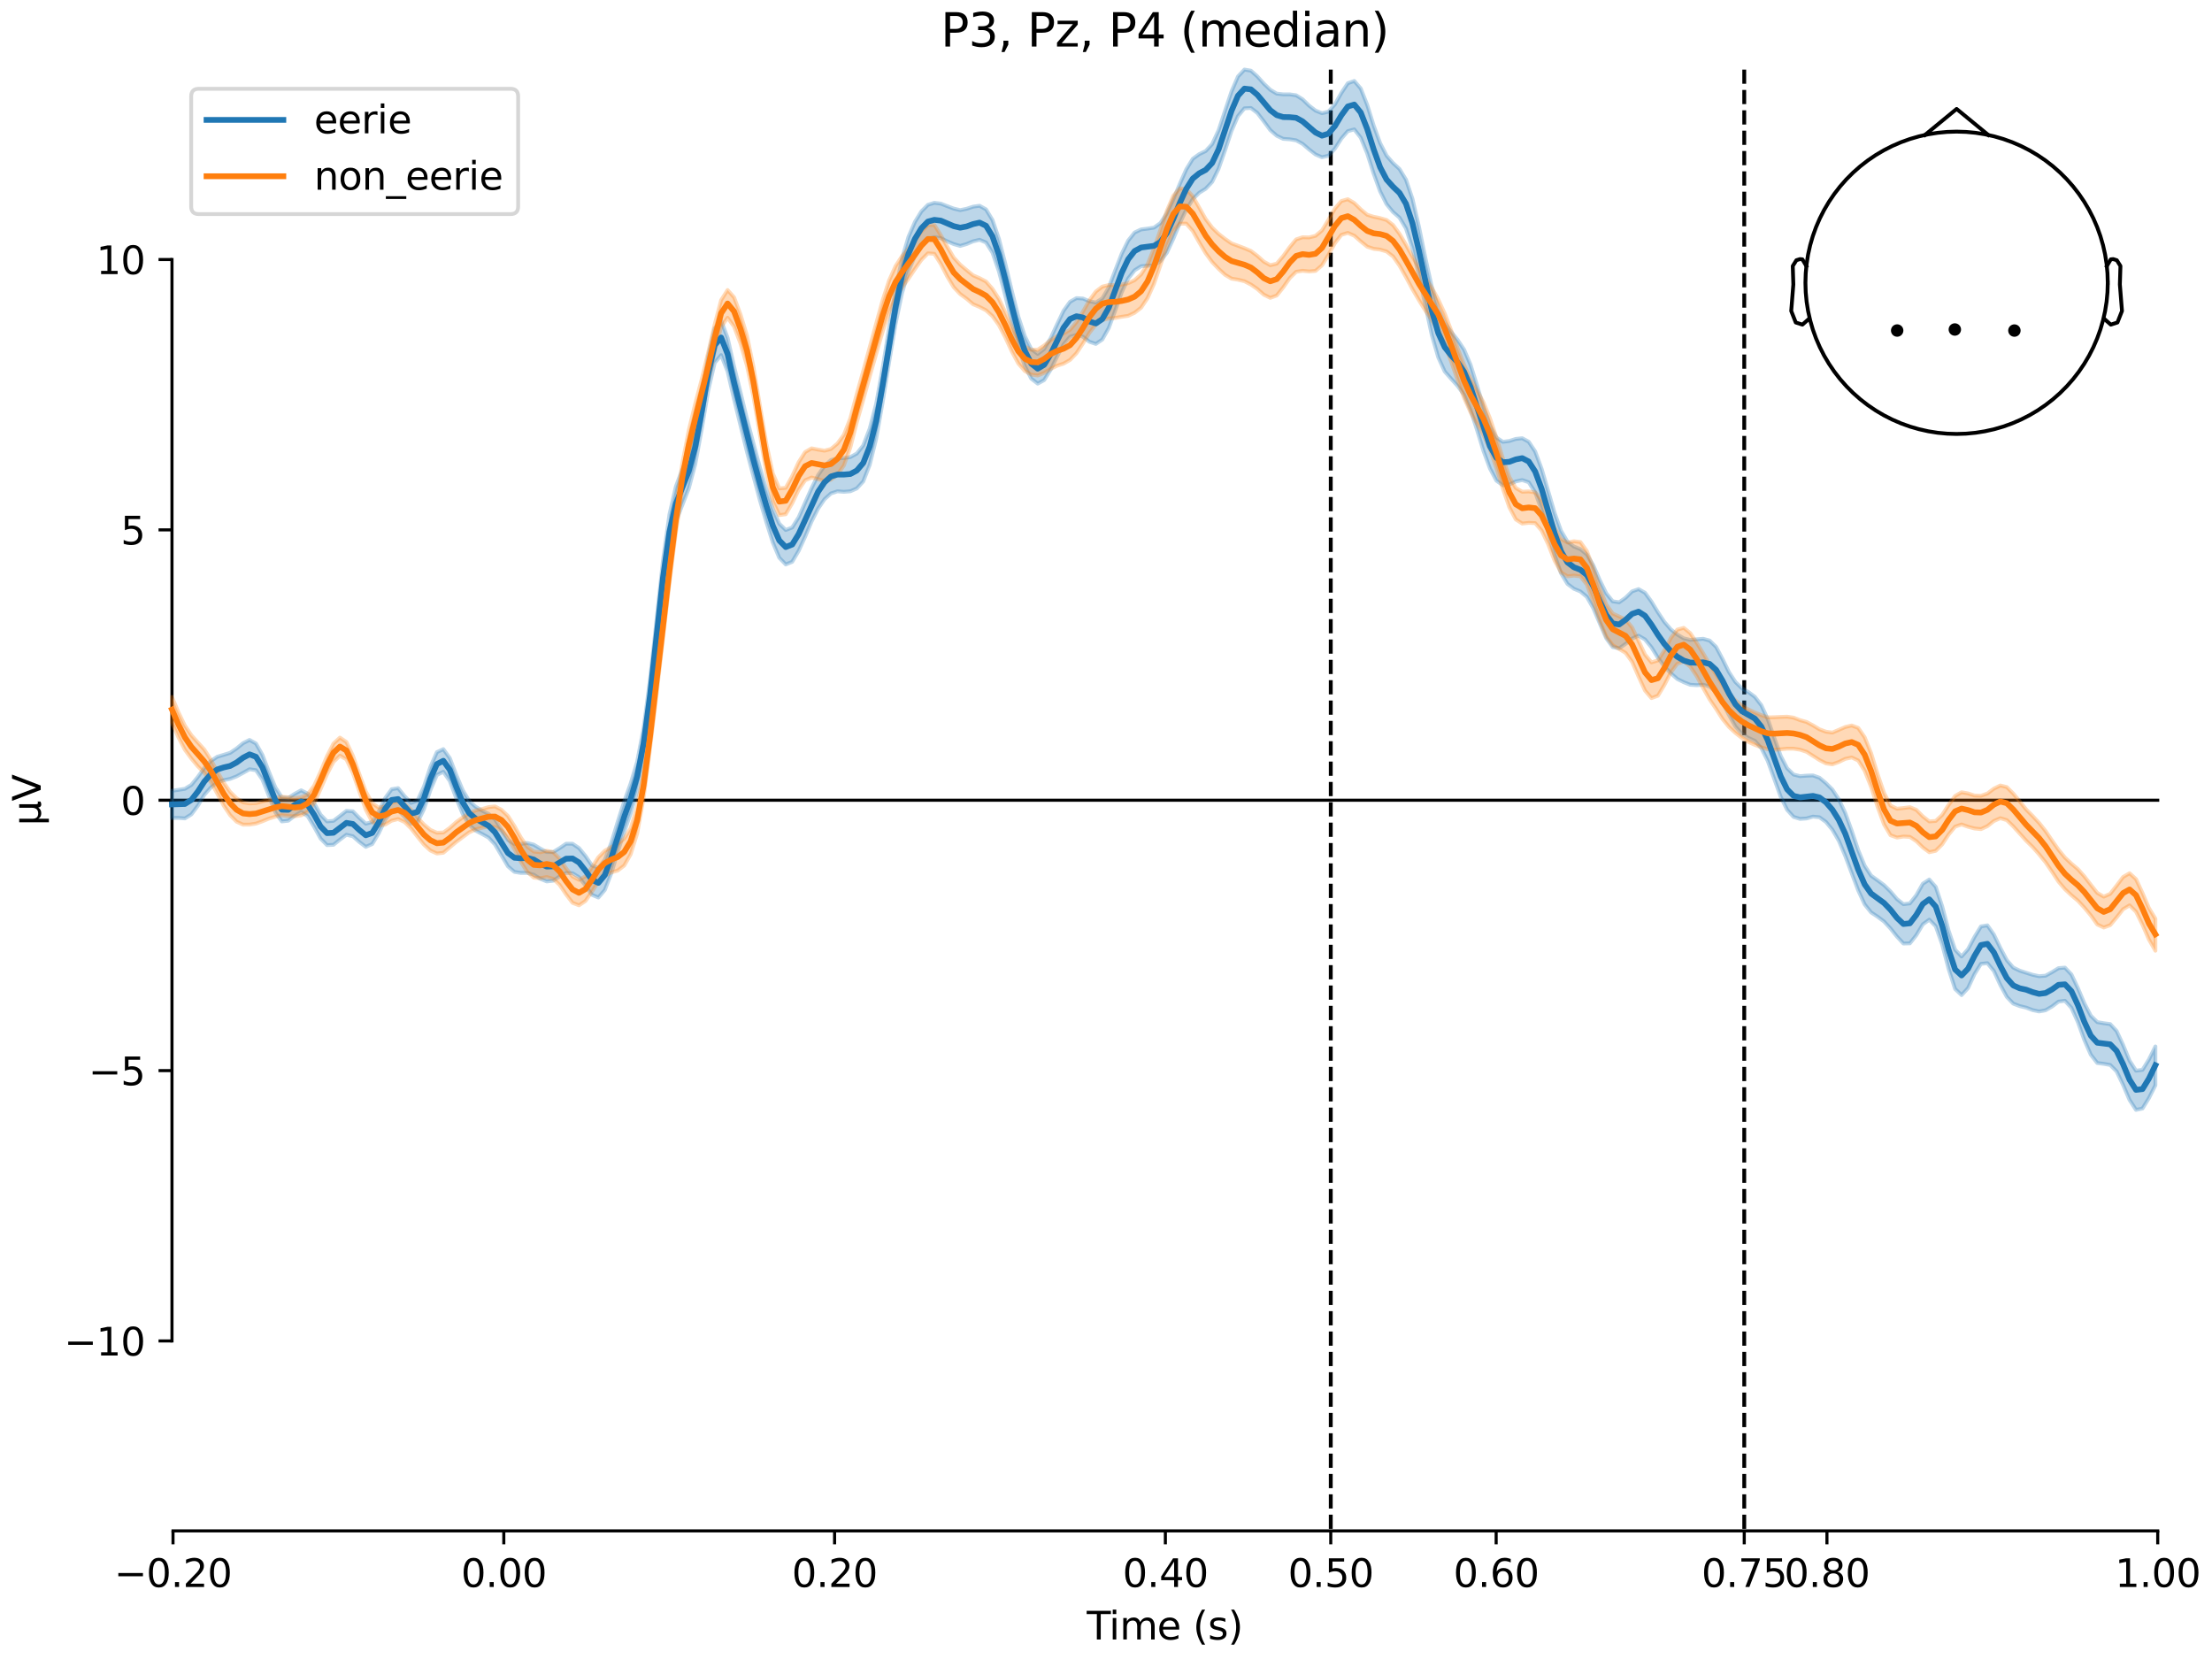 <?xml version="1.0" encoding="utf-8" standalone="no"?>
<!DOCTYPE svg PUBLIC "-//W3C//DTD SVG 1.1//EN"
  "http://www.w3.org/Graphics/SVG/1.1/DTD/svg11.dtd">
<svg xmlns:xlink="http://www.w3.org/1999/xlink" width="576pt" height="432pt" viewBox="0 0 576 432" xmlns="http://www.w3.org/2000/svg" version="1.1">
 <defs>
  <style type="text/css">*{stroke-linejoin: round; stroke-linecap: butt}</style>
 </defs>
 <g id="figure_1">
  <g id="patch_1">
   <path d="M 0 432 
L 576 432 
L 576 0 
L 0 0 
z
" style="fill: #ffffff"/>
  </g>
  <g id="axes_1">
   <g id="patch_2">
    <path d="M 44.783 398.644 
L 561.867 398.644 
L 561.867 18.118 
L 44.783 18.118 
L 44.783 398.644 
z
" style="fill: none; opacity: 0"/>
   </g>
   <g id="patch_3">
    <path d="M 44.783 349.178 
L 44.783 67.583 
" style="fill: none; stroke: #000000; stroke-width: 0.8; stroke-linejoin: miter; stroke-linecap: square"/>
   </g>
   <g id="LineCollection_1">
    <path d="M 346.527 18.118 
L 346.527 398.644 
" clip-path="url(#p5977e6ff45)" style="fill: none; stroke-dasharray: 3.7,1.6; stroke-dashoffset: 0; stroke: #000000"/>
    <path d="M 454.197 18.118 
L 454.197 398.644 
" clip-path="url(#p5977e6ff45)" style="fill: none; stroke-dasharray: 3.7,1.6; stroke-dashoffset: 0; stroke: #000000"/>
   </g>
   <g id="matplotlib.axis_1">
    <g id="xtick_1">
     <g id="line2d_1">
      <defs>
       <path id="m7a824e0e66" d="M 0 0 
L 0 3.5 
" style="stroke: #000000; stroke-width: 0.8"/>
      </defs>
      <g>
       <use xlink:href="#m7a824e0e66" x="45.052" y="398.644" style="stroke: #000000; stroke-width: 0.8"/>
      </g>
     </g>
     <g id="text_1">
      <!-- −0.20 -->
      <g transform="translate(29.73 413.242) scale(0.1 -0.1)">
       <defs>
        <path id="DejaVuSans-2212" d="M 678 2272 
L 4684 2272 
L 4684 1741 
L 678 1741 
L 678 2272 
z
" transform="scale(0.016)"/>
        <path id="DejaVuSans-30" d="M 2034 4250 
Q 1547 4250 1301 3770 
Q 1056 3291 1056 2328 
Q 1056 1369 1301 889 
Q 1547 409 2034 409 
Q 2525 409 2770 889 
Q 3016 1369 3016 2328 
Q 3016 3291 2770 3770 
Q 2525 4250 2034 4250 
z
M 2034 4750 
Q 2819 4750 3233 4129 
Q 3647 3509 3647 2328 
Q 3647 1150 3233 529 
Q 2819 -91 2034 -91 
Q 1250 -91 836 529 
Q 422 1150 422 2328 
Q 422 3509 836 4129 
Q 1250 4750 2034 4750 
z
" transform="scale(0.016)"/>
        <path id="DejaVuSans-2e" d="M 684 794 
L 1344 794 
L 1344 0 
L 684 0 
L 684 794 
z
" transform="scale(0.016)"/>
        <path id="DejaVuSans-32" d="M 1228 531 
L 3431 531 
L 3431 0 
L 469 0 
L 469 531 
Q 828 903 1448 1529 
Q 2069 2156 2228 2338 
Q 2531 2678 2651 2914 
Q 2772 3150 2772 3378 
Q 2772 3750 2511 3984 
Q 2250 4219 1831 4219 
Q 1534 4219 1204 4116 
Q 875 4013 500 3803 
L 500 4441 
Q 881 4594 1212 4672 
Q 1544 4750 1819 4750 
Q 2544 4750 2975 4387 
Q 3406 4025 3406 3419 
Q 3406 3131 3298 2873 
Q 3191 2616 2906 2266 
Q 2828 2175 2409 1742 
Q 1991 1309 1228 531 
z
" transform="scale(0.016)"/>
       </defs>
       <use xlink:href="#DejaVuSans-2212"/>
       <use xlink:href="#DejaVuSans-30" transform="translate(83.789 0)"/>
       <use xlink:href="#DejaVuSans-2e" transform="translate(147.412 0)"/>
       <use xlink:href="#DejaVuSans-32" transform="translate(179.199 0)"/>
       <use xlink:href="#DejaVuSans-30" transform="translate(242.822 0)"/>
      </g>
     </g>
    </g>
    <g id="xtick_2">
     <g id="line2d_2">
      <g>
       <use xlink:href="#m7a824e0e66" x="131.188" y="398.644" style="stroke: #000000; stroke-width: 0.8"/>
      </g>
     </g>
     <g id="text_2">
      <!-- 0.00 -->
      <g transform="translate(120.055 413.242) scale(0.1 -0.1)">
       <use xlink:href="#DejaVuSans-30"/>
       <use xlink:href="#DejaVuSans-2e" transform="translate(63.623 0)"/>
       <use xlink:href="#DejaVuSans-30" transform="translate(95.41 0)"/>
       <use xlink:href="#DejaVuSans-30" transform="translate(159.033 0)"/>
      </g>
     </g>
    </g>
    <g id="xtick_3">
     <g id="line2d_3">
      <g>
       <use xlink:href="#m7a824e0e66" x="217.324" y="398.644" style="stroke: #000000; stroke-width: 0.8"/>
      </g>
     </g>
     <g id="text_3">
      <!-- 0.20 -->
      <g transform="translate(206.191 413.242) scale(0.1 -0.1)">
       <use xlink:href="#DejaVuSans-30"/>
       <use xlink:href="#DejaVuSans-2e" transform="translate(63.623 0)"/>
       <use xlink:href="#DejaVuSans-32" transform="translate(95.41 0)"/>
       <use xlink:href="#DejaVuSans-30" transform="translate(159.033 0)"/>
      </g>
     </g>
    </g>
    <g id="xtick_4">
     <g id="line2d_4">
      <g>
       <use xlink:href="#m7a824e0e66" x="303.46" y="398.644" style="stroke: #000000; stroke-width: 0.8"/>
      </g>
     </g>
     <g id="text_4">
      <!-- 0.40 -->
      <g transform="translate(292.327 413.242) scale(0.1 -0.1)">
       <defs>
        <path id="DejaVuSans-34" d="M 2419 4116 
L 825 1625 
L 2419 1625 
L 2419 4116 
z
M 2253 4666 
L 3047 4666 
L 3047 1625 
L 3713 1625 
L 3713 1100 
L 3047 1100 
L 3047 0 
L 2419 0 
L 2419 1100 
L 313 1100 
L 313 1709 
L 2253 4666 
z
" transform="scale(0.016)"/>
       </defs>
       <use xlink:href="#DejaVuSans-30"/>
       <use xlink:href="#DejaVuSans-2e" transform="translate(63.623 0)"/>
       <use xlink:href="#DejaVuSans-34" transform="translate(95.41 0)"/>
       <use xlink:href="#DejaVuSans-30" transform="translate(159.033 0)"/>
      </g>
     </g>
    </g>
    <g id="xtick_5">
     <g id="line2d_5">
      <g>
       <use xlink:href="#m7a824e0e66" x="346.527" y="398.644" style="stroke: #000000; stroke-width: 0.8"/>
      </g>
     </g>
     <g id="text_5">
      <!-- 0.50 -->
      <g transform="translate(335.395 413.242) scale(0.1 -0.1)">
       <defs>
        <path id="DejaVuSans-35" d="M 691 4666 
L 3169 4666 
L 3169 4134 
L 1269 4134 
L 1269 2991 
Q 1406 3038 1543 3061 
Q 1681 3084 1819 3084 
Q 2600 3084 3056 2656 
Q 3513 2228 3513 1497 
Q 3513 744 3044 326 
Q 2575 -91 1722 -91 
Q 1428 -91 1123 -41 
Q 819 9 494 109 
L 494 744 
Q 775 591 1075 516 
Q 1375 441 1709 441 
Q 2250 441 2565 725 
Q 2881 1009 2881 1497 
Q 2881 1984 2565 2268 
Q 2250 2553 1709 2553 
Q 1456 2553 1204 2497 
Q 953 2441 691 2322 
L 691 4666 
z
" transform="scale(0.016)"/>
       </defs>
       <use xlink:href="#DejaVuSans-30"/>
       <use xlink:href="#DejaVuSans-2e" transform="translate(63.623 0)"/>
       <use xlink:href="#DejaVuSans-35" transform="translate(95.41 0)"/>
       <use xlink:href="#DejaVuSans-30" transform="translate(159.033 0)"/>
      </g>
     </g>
    </g>
    <g id="xtick_6">
     <g id="line2d_6">
      <g>
       <use xlink:href="#m7a824e0e66" x="389.595" y="398.644" style="stroke: #000000; stroke-width: 0.8"/>
      </g>
     </g>
     <g id="text_6">
      <!-- 0.60 -->
      <g transform="translate(378.463 413.242) scale(0.1 -0.1)">
       <defs>
        <path id="DejaVuSans-36" d="M 2113 2584 
Q 1688 2584 1439 2293 
Q 1191 2003 1191 1497 
Q 1191 994 1439 701 
Q 1688 409 2113 409 
Q 2538 409 2786 701 
Q 3034 994 3034 1497 
Q 3034 2003 2786 2293 
Q 2538 2584 2113 2584 
z
M 3366 4563 
L 3366 3988 
Q 3128 4100 2886 4159 
Q 2644 4219 2406 4219 
Q 1781 4219 1451 3797 
Q 1122 3375 1075 2522 
Q 1259 2794 1537 2939 
Q 1816 3084 2150 3084 
Q 2853 3084 3261 2657 
Q 3669 2231 3669 1497 
Q 3669 778 3244 343 
Q 2819 -91 2113 -91 
Q 1303 -91 875 529 
Q 447 1150 447 2328 
Q 447 3434 972 4092 
Q 1497 4750 2381 4750 
Q 2619 4750 2861 4703 
Q 3103 4656 3366 4563 
z
" transform="scale(0.016)"/>
       </defs>
       <use xlink:href="#DejaVuSans-30"/>
       <use xlink:href="#DejaVuSans-2e" transform="translate(63.623 0)"/>
       <use xlink:href="#DejaVuSans-36" transform="translate(95.41 0)"/>
       <use xlink:href="#DejaVuSans-30" transform="translate(159.033 0)"/>
      </g>
     </g>
    </g>
    <g id="xtick_7">
     <g id="line2d_7">
      <g>
       <use xlink:href="#m7a824e0e66" x="454.197" y="398.644" style="stroke: #000000; stroke-width: 0.8"/>
      </g>
     </g>
     <g id="text_7">
      <!-- 0.75 -->
      <g transform="translate(443.064 413.242) scale(0.1 -0.1)">
       <defs>
        <path id="DejaVuSans-37" d="M 525 4666 
L 3525 4666 
L 3525 4397 
L 1831 0 
L 1172 0 
L 2766 4134 
L 525 4134 
L 525 4666 
z
" transform="scale(0.016)"/>
       </defs>
       <use xlink:href="#DejaVuSans-30"/>
       <use xlink:href="#DejaVuSans-2e" transform="translate(63.623 0)"/>
       <use xlink:href="#DejaVuSans-37" transform="translate(95.41 0)"/>
       <use xlink:href="#DejaVuSans-35" transform="translate(159.033 0)"/>
      </g>
     </g>
    </g>
    <g id="xtick_8">
     <g id="line2d_8">
      <g>
       <use xlink:href="#m7a824e0e66" x="475.731" y="398.644" style="stroke: #000000; stroke-width: 0.8"/>
      </g>
     </g>
     <g id="text_8">
      <!-- 0.80 -->
      <g transform="translate(464.598 413.242) scale(0.1 -0.1)">
       <defs>
        <path id="DejaVuSans-38" d="M 2034 2216 
Q 1584 2216 1326 1975 
Q 1069 1734 1069 1313 
Q 1069 891 1326 650 
Q 1584 409 2034 409 
Q 2484 409 2743 651 
Q 3003 894 3003 1313 
Q 3003 1734 2745 1975 
Q 2488 2216 2034 2216 
z
M 1403 2484 
Q 997 2584 770 2862 
Q 544 3141 544 3541 
Q 544 4100 942 4425 
Q 1341 4750 2034 4750 
Q 2731 4750 3128 4425 
Q 3525 4100 3525 3541 
Q 3525 3141 3298 2862 
Q 3072 2584 2669 2484 
Q 3125 2378 3379 2068 
Q 3634 1759 3634 1313 
Q 3634 634 3220 271 
Q 2806 -91 2034 -91 
Q 1263 -91 848 271 
Q 434 634 434 1313 
Q 434 1759 690 2068 
Q 947 2378 1403 2484 
z
M 1172 3481 
Q 1172 3119 1398 2916 
Q 1625 2713 2034 2713 
Q 2441 2713 2670 2916 
Q 2900 3119 2900 3481 
Q 2900 3844 2670 4047 
Q 2441 4250 2034 4250 
Q 1625 4250 1398 4047 
Q 1172 3844 1172 3481 
z
" transform="scale(0.016)"/>
       </defs>
       <use xlink:href="#DejaVuSans-30"/>
       <use xlink:href="#DejaVuSans-2e" transform="translate(63.623 0)"/>
       <use xlink:href="#DejaVuSans-38" transform="translate(95.41 0)"/>
       <use xlink:href="#DejaVuSans-30" transform="translate(159.033 0)"/>
      </g>
     </g>
    </g>
    <g id="xtick_9">
     <g id="line2d_9">
      <g>
       <use xlink:href="#m7a824e0e66" x="561.867" y="398.644" style="stroke: #000000; stroke-width: 0.8"/>
      </g>
     </g>
     <g id="text_9">
      <!-- 1.00 -->
      <g transform="translate(550.734 413.242) scale(0.1 -0.1)">
       <defs>
        <path id="DejaVuSans-31" d="M 794 531 
L 1825 531 
L 1825 4091 
L 703 3866 
L 703 4441 
L 1819 4666 
L 2450 4666 
L 2450 531 
L 3481 531 
L 3481 0 
L 794 0 
L 794 531 
z
" transform="scale(0.016)"/>
       </defs>
       <use xlink:href="#DejaVuSans-31"/>
       <use xlink:href="#DejaVuSans-2e" transform="translate(63.623 0)"/>
       <use xlink:href="#DejaVuSans-30" transform="translate(95.41 0)"/>
       <use xlink:href="#DejaVuSans-30" transform="translate(159.033 0)"/>
      </g>
     </g>
    </g>
    <g id="text_10">
     <!-- Time (s) -->
     <g transform="translate(282.996 426.92) scale(0.1 -0.1)">
      <defs>
       <path id="DejaVuSans-54" d="M -19 4666 
L 3928 4666 
L 3928 4134 
L 2272 4134 
L 2272 0 
L 1638 0 
L 1638 4134 
L -19 4134 
L -19 4666 
z
" transform="scale(0.016)"/>
       <path id="DejaVuSans-69" d="M 603 3500 
L 1178 3500 
L 1178 0 
L 603 0 
L 603 3500 
z
M 603 4863 
L 1178 4863 
L 1178 4134 
L 603 4134 
L 603 4863 
z
" transform="scale(0.016)"/>
       <path id="DejaVuSans-6d" d="M 3328 2828 
Q 3544 3216 3844 3400 
Q 4144 3584 4550 3584 
Q 5097 3584 5394 3201 
Q 5691 2819 5691 2113 
L 5691 0 
L 5113 0 
L 5113 2094 
Q 5113 2597 4934 2840 
Q 4756 3084 4391 3084 
Q 3944 3084 3684 2787 
Q 3425 2491 3425 1978 
L 3425 0 
L 2847 0 
L 2847 2094 
Q 2847 2600 2669 2842 
Q 2491 3084 2119 3084 
Q 1678 3084 1418 2786 
Q 1159 2488 1159 1978 
L 1159 0 
L 581 0 
L 581 3500 
L 1159 3500 
L 1159 2956 
Q 1356 3278 1631 3431 
Q 1906 3584 2284 3584 
Q 2666 3584 2933 3390 
Q 3200 3197 3328 2828 
z
" transform="scale(0.016)"/>
       <path id="DejaVuSans-65" d="M 3597 1894 
L 3597 1613 
L 953 1613 
Q 991 1019 1311 708 
Q 1631 397 2203 397 
Q 2534 397 2845 478 
Q 3156 559 3463 722 
L 3463 178 
Q 3153 47 2828 -22 
Q 2503 -91 2169 -91 
Q 1331 -91 842 396 
Q 353 884 353 1716 
Q 353 2575 817 3079 
Q 1281 3584 2069 3584 
Q 2775 3584 3186 3129 
Q 3597 2675 3597 1894 
z
M 3022 2063 
Q 3016 2534 2758 2815 
Q 2500 3097 2075 3097 
Q 1594 3097 1305 2825 
Q 1016 2553 972 2059 
L 3022 2063 
z
" transform="scale(0.016)"/>
       <path id="DejaVuSans-20" transform="scale(0.016)"/>
       <path id="DejaVuSans-28" d="M 1984 4856 
Q 1566 4138 1362 3434 
Q 1159 2731 1159 2009 
Q 1159 1288 1364 580 
Q 1569 -128 1984 -844 
L 1484 -844 
Q 1016 -109 783 600 
Q 550 1309 550 2009 
Q 550 2706 781 3412 
Q 1013 4119 1484 4856 
L 1984 4856 
z
" transform="scale(0.016)"/>
       <path id="DejaVuSans-73" d="M 2834 3397 
L 2834 2853 
Q 2591 2978 2328 3040 
Q 2066 3103 1784 3103 
Q 1356 3103 1142 2972 
Q 928 2841 928 2578 
Q 928 2378 1081 2264 
Q 1234 2150 1697 2047 
L 1894 2003 
Q 2506 1872 2764 1633 
Q 3022 1394 3022 966 
Q 3022 478 2636 193 
Q 2250 -91 1575 -91 
Q 1294 -91 989 -36 
Q 684 19 347 128 
L 347 722 
Q 666 556 975 473 
Q 1284 391 1588 391 
Q 1994 391 2212 530 
Q 2431 669 2431 922 
Q 2431 1156 2273 1281 
Q 2116 1406 1581 1522 
L 1381 1569 
Q 847 1681 609 1914 
Q 372 2147 372 2553 
Q 372 3047 722 3315 
Q 1072 3584 1716 3584 
Q 2034 3584 2315 3537 
Q 2597 3491 2834 3397 
z
" transform="scale(0.016)"/>
       <path id="DejaVuSans-29" d="M 513 4856 
L 1013 4856 
Q 1481 4119 1714 3412 
Q 1947 2706 1947 2009 
Q 1947 1309 1714 600 
Q 1481 -109 1013 -844 
L 513 -844 
Q 928 -128 1133 580 
Q 1338 1288 1338 2009 
Q 1338 2731 1133 3434 
Q 928 4138 513 4856 
z
" transform="scale(0.016)"/>
      </defs>
      <use xlink:href="#DejaVuSans-54"/>
      <use xlink:href="#DejaVuSans-69" transform="translate(57.959 0)"/>
      <use xlink:href="#DejaVuSans-6d" transform="translate(85.742 0)"/>
      <use xlink:href="#DejaVuSans-65" transform="translate(183.154 0)"/>
      <use xlink:href="#DejaVuSans-20" transform="translate(244.678 0)"/>
      <use xlink:href="#DejaVuSans-28" transform="translate(276.465 0)"/>
      <use xlink:href="#DejaVuSans-73" transform="translate(315.479 0)"/>
      <use xlink:href="#DejaVuSans-29" transform="translate(367.578 0)"/>
     </g>
    </g>
   </g>
   <g id="matplotlib.axis_2">
    <g id="ytick_1">
     <g id="line2d_10">
      <defs>
       <path id="m9748d95884" d="M 0 0 
L -3.5 0 
" style="stroke: #000000; stroke-width: 0.8"/>
      </defs>
      <g>
       <use xlink:href="#m9748d95884" x="44.783" y="349.178" style="stroke: #000000; stroke-width: 0.8"/>
      </g>
     </g>
     <g id="text_11">
      <!-- −10 -->
      <g transform="translate(16.678 352.978) scale(0.1 -0.1)">
       <use xlink:href="#DejaVuSans-2212"/>
       <use xlink:href="#DejaVuSans-31" transform="translate(83.789 0)"/>
       <use xlink:href="#DejaVuSans-30" transform="translate(147.412 0)"/>
      </g>
     </g>
    </g>
    <g id="ytick_2">
     <g id="line2d_11">
      <g>
       <use xlink:href="#m9748d95884" x="44.783" y="278.78" style="stroke: #000000; stroke-width: 0.8"/>
      </g>
     </g>
     <g id="text_12">
      <!-- −5 -->
      <g transform="translate(23.041 282.579) scale(0.1 -0.1)">
       <use xlink:href="#DejaVuSans-2212"/>
       <use xlink:href="#DejaVuSans-35" transform="translate(83.789 0)"/>
      </g>
     </g>
    </g>
    <g id="ytick_3">
     <g id="line2d_12">
      <g>
       <use xlink:href="#m9748d95884" x="44.783" y="208.381" style="stroke: #000000; stroke-width: 0.8"/>
      </g>
     </g>
     <g id="text_13">
      <!-- 0 -->
      <g transform="translate(31.421 212.18) scale(0.1 -0.1)">
       <use xlink:href="#DejaVuSans-30"/>
      </g>
     </g>
    </g>
    <g id="ytick_4">
     <g id="line2d_13">
      <g>
       <use xlink:href="#m9748d95884" x="44.783" y="137.982" style="stroke: #000000; stroke-width: 0.8"/>
      </g>
     </g>
     <g id="text_14">
      <!-- 5 -->
      <g transform="translate(31.421 141.781) scale(0.1 -0.1)">
       <use xlink:href="#DejaVuSans-35"/>
      </g>
     </g>
    </g>
    <g id="ytick_5">
     <g id="line2d_14">
      <g>
       <use xlink:href="#m9748d95884" x="44.783" y="67.583" style="stroke: #000000; stroke-width: 0.8"/>
      </g>
     </g>
     <g id="text_15">
      <!-- 10 -->
      <g transform="translate(25.058 71.383) scale(0.1 -0.1)">
       <use xlink:href="#DejaVuSans-31"/>
       <use xlink:href="#DejaVuSans-30" transform="translate(63.623 0)"/>
      </g>
     </g>
    </g>
    <g id="text_16">
     <!-- µV -->
     <g transform="translate(10.599 214.982) rotate(-90) scale(0.1 -0.1)">
      <defs>
       <path id="DejaVuSans-b5" d="M 544 -1331 
L 544 3500 
L 1119 3500 
L 1119 1325 
Q 1119 872 1334 640 
Q 1550 409 1972 409 
Q 2434 409 2667 671 
Q 2900 934 2900 1459 
L 2900 3500 
L 3475 3500 
L 3475 806 
Q 3475 619 3529 530 
Q 3584 441 3700 441 
Q 3728 441 3778 458 
Q 3828 475 3916 513 
L 3916 50 
Q 3788 -22 3673 -56 
Q 3559 -91 3450 -91 
Q 3234 -91 3106 31 
Q 2978 153 2931 403 
Q 2775 156 2548 32 
Q 2322 -91 2016 -91 
Q 1697 -91 1473 31 
Q 1250 153 1119 397 
L 1119 -1331 
L 544 -1331 
z
" transform="scale(0.016)"/>
       <path id="DejaVuSans-56" d="M 1831 0 
L 50 4666 
L 709 4666 
L 2188 738 
L 3669 4666 
L 4325 4666 
L 2547 0 
L 1831 0 
z
" transform="scale(0.016)"/>
      </defs>
      <use xlink:href="#DejaVuSans-b5"/>
      <use xlink:href="#DejaVuSans-56" transform="translate(63.623 0)"/>
     </g>
    </g>
   </g>
   <g id="patch_4">
    <path d="M 45.052 398.644 
L 561.867 398.644 
" style="fill: none; stroke: #000000; stroke-width: 0.8; stroke-linejoin: miter; stroke-linecap: square"/>
   </g>
   <g id="patch_5">
    <path d="M 44.783 208.381 
L 561.867 208.381 
" style="fill: none; stroke: #000000; stroke-width: 0.8; stroke-linejoin: miter; stroke-linecap: square"/>
   </g>
   <g id="text_17">
    <!-- P3, Pz, P4 (median) -->
    <g transform="translate(244.98 12.118) scale(0.12 -0.12)">
     <defs>
      <path id="DejaVuSans-50" d="M 1259 4147 
L 1259 2394 
L 2053 2394 
Q 2494 2394 2734 2622 
Q 2975 2850 2975 3272 
Q 2975 3691 2734 3919 
Q 2494 4147 2053 4147 
L 1259 4147 
z
M 628 4666 
L 2053 4666 
Q 2838 4666 3239 4311 
Q 3641 3956 3641 3272 
Q 3641 2581 3239 2228 
Q 2838 1875 2053 1875 
L 1259 1875 
L 1259 0 
L 628 0 
L 628 4666 
z
" transform="scale(0.016)"/>
      <path id="DejaVuSans-33" d="M 2597 2516 
Q 3050 2419 3304 2112 
Q 3559 1806 3559 1356 
Q 3559 666 3084 287 
Q 2609 -91 1734 -91 
Q 1441 -91 1130 -33 
Q 819 25 488 141 
L 488 750 
Q 750 597 1062 519 
Q 1375 441 1716 441 
Q 2309 441 2620 675 
Q 2931 909 2931 1356 
Q 2931 1769 2642 2001 
Q 2353 2234 1838 2234 
L 1294 2234 
L 1294 2753 
L 1863 2753 
Q 2328 2753 2575 2939 
Q 2822 3125 2822 3475 
Q 2822 3834 2567 4026 
Q 2313 4219 1838 4219 
Q 1578 4219 1281 4162 
Q 984 4106 628 3988 
L 628 4550 
Q 988 4650 1302 4700 
Q 1616 4750 1894 4750 
Q 2613 4750 3031 4423 
Q 3450 4097 3450 3541 
Q 3450 3153 3228 2886 
Q 3006 2619 2597 2516 
z
" transform="scale(0.016)"/>
      <path id="DejaVuSans-2c" d="M 750 794 
L 1409 794 
L 1409 256 
L 897 -744 
L 494 -744 
L 750 256 
L 750 794 
z
" transform="scale(0.016)"/>
      <path id="DejaVuSans-7a" d="M 353 3500 
L 3084 3500 
L 3084 2975 
L 922 459 
L 3084 459 
L 3084 0 
L 275 0 
L 275 525 
L 2438 3041 
L 353 3041 
L 353 3500 
z
" transform="scale(0.016)"/>
      <path id="DejaVuSans-64" d="M 2906 2969 
L 2906 4863 
L 3481 4863 
L 3481 0 
L 2906 0 
L 2906 525 
Q 2725 213 2448 61 
Q 2172 -91 1784 -91 
Q 1150 -91 751 415 
Q 353 922 353 1747 
Q 353 2572 751 3078 
Q 1150 3584 1784 3584 
Q 2172 3584 2448 3432 
Q 2725 3281 2906 2969 
z
M 947 1747 
Q 947 1113 1208 752 
Q 1469 391 1925 391 
Q 2381 391 2643 752 
Q 2906 1113 2906 1747 
Q 2906 2381 2643 2742 
Q 2381 3103 1925 3103 
Q 1469 3103 1208 2742 
Q 947 2381 947 1747 
z
" transform="scale(0.016)"/>
      <path id="DejaVuSans-61" d="M 2194 1759 
Q 1497 1759 1228 1600 
Q 959 1441 959 1056 
Q 959 750 1161 570 
Q 1363 391 1709 391 
Q 2188 391 2477 730 
Q 2766 1069 2766 1631 
L 2766 1759 
L 2194 1759 
z
M 3341 1997 
L 3341 0 
L 2766 0 
L 2766 531 
Q 2569 213 2275 61 
Q 1981 -91 1556 -91 
Q 1019 -91 701 211 
Q 384 513 384 1019 
Q 384 1609 779 1909 
Q 1175 2209 1959 2209 
L 2766 2209 
L 2766 2266 
Q 2766 2663 2505 2880 
Q 2244 3097 1772 3097 
Q 1472 3097 1187 3025 
Q 903 2953 641 2809 
L 641 3341 
Q 956 3463 1253 3523 
Q 1550 3584 1831 3584 
Q 2591 3584 2966 3190 
Q 3341 2797 3341 1997 
z
" transform="scale(0.016)"/>
      <path id="DejaVuSans-6e" d="M 3513 2113 
L 3513 0 
L 2938 0 
L 2938 2094 
Q 2938 2591 2744 2837 
Q 2550 3084 2163 3084 
Q 1697 3084 1428 2787 
Q 1159 2491 1159 1978 
L 1159 0 
L 581 0 
L 581 3500 
L 1159 3500 
L 1159 2956 
Q 1366 3272 1645 3428 
Q 1925 3584 2291 3584 
Q 2894 3584 3203 3211 
Q 3513 2838 3513 2113 
z
" transform="scale(0.016)"/>
     </defs>
     <use xlink:href="#DejaVuSans-50"/>
     <use xlink:href="#DejaVuSans-33" transform="translate(60.303 0)"/>
     <use xlink:href="#DejaVuSans-2c" transform="translate(123.926 0)"/>
     <use xlink:href="#DejaVuSans-20" transform="translate(155.713 0)"/>
     <use xlink:href="#DejaVuSans-50" transform="translate(187.5 0)"/>
     <use xlink:href="#DejaVuSans-7a" transform="translate(247.803 0)"/>
     <use xlink:href="#DejaVuSans-2c" transform="translate(300.293 0)"/>
     <use xlink:href="#DejaVuSans-20" transform="translate(332.08 0)"/>
     <use xlink:href="#DejaVuSans-50" transform="translate(363.867 0)"/>
     <use xlink:href="#DejaVuSans-34" transform="translate(424.17 0)"/>
     <use xlink:href="#DejaVuSans-20" transform="translate(487.793 0)"/>
     <use xlink:href="#DejaVuSans-28" transform="translate(519.58 0)"/>
     <use xlink:href="#DejaVuSans-6d" transform="translate(558.594 0)"/>
     <use xlink:href="#DejaVuSans-65" transform="translate(656.006 0)"/>
     <use xlink:href="#DejaVuSans-64" transform="translate(717.529 0)"/>
     <use xlink:href="#DejaVuSans-69" transform="translate(781.006 0)"/>
     <use xlink:href="#DejaVuSans-61" transform="translate(808.789 0)"/>
     <use xlink:href="#DejaVuSans-6e" transform="translate(870.068 0)"/>
     <use xlink:href="#DejaVuSans-29" transform="translate(933.447 0)"/>
    </g>
   </g>
   <g id="legend_1">
    <g id="patch_6">
     <path d="M 51.783 55.753 
L 132.925 55.753 
Q 134.925 55.753 134.925 53.753 
L 134.925 25.118 
Q 134.925 23.118 132.925 23.118 
L 51.783 23.118 
Q 49.783 23.118 49.783 25.118 
L 49.783 53.753 
Q 49.783 55.753 51.783 55.753 
z
" style="fill: #ffffff; opacity: 0.8; stroke: #cccccc; stroke-linejoin: miter"/>
    </g>
    <g id="line2d_15">
     <path d="M 53.783 31.217 
L 63.783 31.217 
L 73.783 31.217 
" style="fill: none; stroke: #1f77b4; stroke-width: 1.5; stroke-linecap: square"/>
    </g>
    <g id="text_18">
     <!-- eerie -->
     <g transform="translate(81.783 34.717) scale(0.1 -0.1)">
      <defs>
       <path id="DejaVuSans-72" d="M 2631 2963 
Q 2534 3019 2420 3045 
Q 2306 3072 2169 3072 
Q 1681 3072 1420 2755 
Q 1159 2438 1159 1844 
L 1159 0 
L 581 0 
L 581 3500 
L 1159 3500 
L 1159 2956 
Q 1341 3275 1631 3429 
Q 1922 3584 2338 3584 
Q 2397 3584 2469 3576 
Q 2541 3569 2628 3553 
L 2631 2963 
z
" transform="scale(0.016)"/>
      </defs>
      <use xlink:href="#DejaVuSans-65"/>
      <use xlink:href="#DejaVuSans-65" transform="translate(61.523 0)"/>
      <use xlink:href="#DejaVuSans-72" transform="translate(123.047 0)"/>
      <use xlink:href="#DejaVuSans-69" transform="translate(164.16 0)"/>
      <use xlink:href="#DejaVuSans-65" transform="translate(191.943 0)"/>
     </g>
    </g>
    <g id="line2d_16">
     <path d="M 53.783 45.895 
L 63.783 45.895 
L 73.783 45.895 
" style="fill: none; stroke: #ff7f0e; stroke-width: 1.5; stroke-linecap: square"/>
    </g>
    <g id="text_19">
     <!-- non_eerie -->
     <g transform="translate(81.783 49.395) scale(0.1 -0.1)">
      <defs>
       <path id="DejaVuSans-6f" d="M 1959 3097 
Q 1497 3097 1228 2736 
Q 959 2375 959 1747 
Q 959 1119 1226 758 
Q 1494 397 1959 397 
Q 2419 397 2687 759 
Q 2956 1122 2956 1747 
Q 2956 2369 2687 2733 
Q 2419 3097 1959 3097 
z
M 1959 3584 
Q 2709 3584 3137 3096 
Q 3566 2609 3566 1747 
Q 3566 888 3137 398 
Q 2709 -91 1959 -91 
Q 1206 -91 779 398 
Q 353 888 353 1747 
Q 353 2609 779 3096 
Q 1206 3584 1959 3584 
z
" transform="scale(0.016)"/>
       <path id="DejaVuSans-5f" d="M 3263 -1063 
L 3263 -1509 
L -63 -1509 
L -63 -1063 
L 3263 -1063 
z
" transform="scale(0.016)"/>
      </defs>
      <use xlink:href="#DejaVuSans-6e"/>
      <use xlink:href="#DejaVuSans-6f" transform="translate(63.379 0)"/>
      <use xlink:href="#DejaVuSans-6e" transform="translate(124.561 0)"/>
      <use xlink:href="#DejaVuSans-5f" transform="translate(187.939 0)"/>
      <use xlink:href="#DejaVuSans-65" transform="translate(237.939 0)"/>
      <use xlink:href="#DejaVuSans-65" transform="translate(299.463 0)"/>
      <use xlink:href="#DejaVuSans-72" transform="translate(360.986 0)"/>
      <use xlink:href="#DejaVuSans-69" transform="translate(402.1 0)"/>
      <use xlink:href="#DejaVuSans-65" transform="translate(429.883 0)"/>
     </g>
    </g>
   </g>
   <g id="FillBetweenPolyCollection_1">
    <defs>
     <path id="mffd8fee278" d="M 44.783 -226.077 
L 44.783 -218.994 
L 46.465 -219.012 
L 48.148 -218.889 
L 49.83 -219.936 
L 51.512 -222.177 
L 53.195 -225.01 
L 54.877 -226.917 
L 56.559 -228.234 
L 58.242 -228.838 
L 59.924 -229.182 
L 61.606 -229.831 
L 63.289 -230.743 
L 64.971 -231.688 
L 66.653 -231.444 
L 68.336 -229 
L 70.018 -224.771 
L 71.7 -220.477 
L 73.383 -218.105 
L 75.065 -218.289 
L 76.748 -219.6 
L 78.43 -220.571 
L 80.112 -219.483 
L 81.795 -216.708 
L 83.477 -213.648 
L 85.159 -211.935 
L 86.842 -212.024 
L 88.524 -213.364 
L 90.206 -214.627 
L 91.889 -214.241 
L 93.571 -212.749 
L 95.253 -211.485 
L 96.936 -212.219 
L 98.618 -215.007 
L 100.3 -218.542 
L 101.983 -220.789 
L 103.665 -221.07 
L 105.347 -219.278 
L 107.03 -217.51 
L 108.712 -217.844 
L 110.394 -221.285 
L 112.077 -226.263 
L 113.759 -230.199 
L 115.441 -231.027 
L 117.124 -228.629 
L 118.806 -224.132 
L 120.488 -220.043 
L 122.171 -217.17 
L 123.853 -215.711 
L 125.535 -214.829 
L 127.218 -213.892 
L 128.9 -212.093 
L 130.582 -209.244 
L 132.265 -206.404 
L 133.947 -204.963 
L 135.629 -204.691 
L 137.312 -204.691 
L 138.994 -204.222 
L 140.676 -203.174 
L 142.359 -202.474 
L 144.041 -202.664 
L 145.723 -203.772 
L 147.406 -204.686 
L 149.088 -204.619 
L 150.77 -203.574 
L 152.453 -201.398 
L 154.135 -198.991 
L 155.817 -198.282 
L 157.5 -200.25 
L 159.182 -204.592 
L 160.864 -210.159 
L 162.547 -215.43 
L 164.229 -220.207 
L 165.912 -225.945 
L 167.594 -234.549 
L 169.276 -246.8 
L 170.959 -261.902 
L 172.641 -276.949 
L 174.323 -288.931 
L 176.006 -296.201 
L 177.688 -300.54 
L 179.37 -304.842 
L 181.053 -311.163 
L 182.735 -320.294 
L 184.417 -330.275 
L 186.1 -337.507 
L 187.782 -339.528 
L 189.464 -335.266 
L 191.147 -328.018 
L 192.829 -321.188 
L 194.511 -314.321 
L 196.194 -308.025 
L 197.876 -301.738 
L 199.558 -296.054 
L 201.241 -290.736 
L 202.923 -286.759 
L 204.605 -285.01 
L 206.288 -285.709 
L 207.97 -288.557 
L 209.652 -292.237 
L 211.335 -296.208 
L 213.017 -299.526 
L 214.699 -301.991 
L 216.382 -303.508 
L 218.064 -304.067 
L 219.746 -303.936 
L 221.429 -304.073 
L 223.111 -304.809 
L 224.793 -306.644 
L 226.476 -310.976 
L 228.158 -317.765 
L 229.84 -327.265 
L 231.523 -337.709 
L 233.205 -347.659 
L 234.887 -355.666 
L 236.57 -361.383 
L 238.252 -365.335 
L 239.934 -368.209 
L 241.617 -369.769 
L 243.299 -370.235 
L 244.981 -369.991 
L 246.664 -369.159 
L 248.346 -368.442 
L 250.028 -367.96 
L 251.711 -368.456 
L 253.393 -369.162 
L 255.076 -369.559 
L 256.758 -368.853 
L 258.44 -366.205 
L 260.123 -361.31 
L 261.805 -354.913 
L 263.487 -348.042 
L 265.17 -341.646 
L 266.852 -336.694 
L 268.534 -333.406 
L 270.217 -332.105 
L 271.899 -333.026 
L 273.581 -335.72 
L 275.264 -339.14 
L 276.946 -342.315 
L 278.628 -344.283 
L 280.311 -344.816 
L 281.993 -344.319 
L 283.675 -343.004 
L 285.358 -342.443 
L 287.04 -343.589 
L 288.722 -346.592 
L 290.405 -351.146 
L 292.087 -355.869 
L 293.769 -359.457 
L 295.452 -361.613 
L 297.134 -362.671 
L 298.816 -362.816 
L 300.499 -362.872 
L 302.181 -364.016 
L 303.863 -366.222 
L 305.546 -369.856 
L 307.228 -373.887 
L 308.91 -377.405 
L 310.593 -380.143 
L 312.275 -381.804 
L 313.957 -382.839 
L 315.64 -384.618 
L 317.322 -388.069 
L 319.004 -392.861 
L 320.687 -397.916 
L 322.369 -401.767 
L 324.051 -403.795 
L 325.734 -403.879 
L 327.416 -402.579 
L 329.098 -400.386 
L 330.781 -398.113 
L 332.463 -396.649 
L 334.145 -395.845 
L 335.828 -395.728 
L 337.51 -395.457 
L 339.192 -394.539 
L 340.875 -393.087 
L 342.557 -391.783 
L 344.239 -391.05 
L 345.922 -391.443 
L 347.604 -393.274 
L 349.287 -395.904 
L 350.969 -397.851 
L 352.651 -398.3 
L 354.334 -396.147 
L 356.016 -392.051 
L 357.698 -386.79 
L 359.381 -382.161 
L 361.063 -378.823 
L 362.745 -376.782 
L 364.428 -375.316 
L 366.11 -372.502 
L 367.792 -367.367 
L 369.475 -360.346 
L 371.157 -352.507 
L 372.839 -344.746 
L 374.522 -338.931 
L 376.204 -335.259 
L 377.886 -333.351 
L 379.569 -331.481 
L 381.251 -329.205 
L 382.933 -325.214 
L 384.616 -320.028 
L 386.298 -314.561 
L 387.98 -310.003 
L 389.663 -306.837 
L 391.345 -305.632 
L 393.027 -305.843 
L 394.71 -306.637 
L 396.392 -306.993 
L 398.074 -306.415 
L 399.757 -303.783 
L 401.439 -299.154 
L 403.121 -293.331 
L 404.804 -287.49 
L 406.486 -282.726 
L 408.168 -279.941 
L 409.851 -278.678 
L 411.533 -277.98 
L 413.215 -276.57 
L 414.898 -273.609 
L 416.58 -269.649 
L 418.262 -265.809 
L 419.945 -263.506 
L 421.627 -263.177 
L 423.309 -264.334 
L 424.992 -265.718 
L 426.674 -266.469 
L 428.356 -265.49 
L 430.039 -263.422 
L 431.721 -260.707 
L 433.403 -258.467 
L 435.086 -256.679 
L 436.768 -255.186 
L 438.451 -254.354 
L 440.133 -253.69 
L 441.815 -253.576 
L 443.498 -253.694 
L 445.18 -253.212 
L 446.862 -251.86 
L 448.545 -249.026 
L 450.227 -245.794 
L 451.909 -242.799 
L 453.592 -240.908 
L 455.274 -239.864 
L 456.956 -239.086 
L 458.639 -237.208 
L 460.321 -233.837 
L 462.003 -229.2 
L 463.686 -224.537 
L 465.368 -221.11 
L 467.05 -219.272 
L 468.733 -218.762 
L 470.415 -218.875 
L 472.097 -219.351 
L 473.78 -219.184 
L 475.462 -217.971 
L 477.144 -215.947 
L 478.827 -213.058 
L 480.509 -209.096 
L 482.191 -204.597 
L 483.874 -200.145 
L 485.556 -196.493 
L 487.238 -194.399 
L 488.921 -193.291 
L 490.603 -192.039 
L 492.285 -190.216 
L 493.968 -188.112 
L 495.65 -186.306 
L 497.332 -186.35 
L 499.015 -188.48 
L 500.697 -191.298 
L 502.379 -192.517 
L 504.062 -190.803 
L 505.744 -186.042 
L 507.426 -179.638 
L 509.109 -174.462 
L 510.791 -172.884 
L 512.473 -174.712 
L 514.156 -178.333 
L 515.838 -181.01 
L 517.52 -181.194 
L 519.203 -179.141 
L 520.885 -175.498 
L 522.567 -172.418 
L 524.25 -170.654 
L 525.932 -170.015 
L 527.615 -169.61 
L 529.297 -168.969 
L 530.979 -168.617 
L 532.662 -168.929 
L 534.344 -169.898 
L 536.026 -171.181 
L 537.709 -171.401 
L 539.391 -169.565 
L 541.073 -165.862 
L 542.756 -161.197 
L 544.438 -157.358 
L 546.12 -155.192 
L 547.803 -154.98 
L 549.485 -154.687 
L 551.167 -152.996 
L 552.85 -149.492 
L 554.532 -145.567 
L 556.214 -142.99 
L 557.897 -143.343 
L 559.579 -146.058 
L 561.261 -149.402 
L 561.261 -159.509 
L 561.261 -159.509 
L 559.579 -156.124 
L 557.897 -153.413 
L 556.214 -153.198 
L 554.532 -155.8 
L 552.85 -159.913 
L 551.167 -163.525 
L 549.485 -165.336 
L 547.803 -165.559 
L 546.12 -165.848 
L 544.438 -167.52 
L 542.756 -170.753 
L 541.073 -174.73 
L 539.391 -178.266 
L 537.709 -180.033 
L 536.026 -179.893 
L 534.344 -178.862 
L 532.662 -177.933 
L 530.979 -177.798 
L 529.297 -178.163 
L 527.615 -178.696 
L 525.932 -179.241 
L 524.25 -180.044 
L 522.567 -181.993 
L 520.885 -185.153 
L 519.203 -188.646 
L 517.52 -191.039 
L 515.838 -190.761 
L 514.156 -188.027 
L 512.473 -184.843 
L 510.791 -182.941 
L 509.109 -184.698 
L 507.426 -189.643 
L 505.744 -195.995 
L 504.062 -201.07 
L 502.379 -202.974 
L 500.697 -201.884 
L 499.015 -198.91 
L 497.332 -196.771 
L 495.65 -196.555 
L 493.968 -197.884 
L 492.285 -199.863 
L 490.603 -201.52 
L 488.921 -202.773 
L 487.238 -203.979 
L 485.556 -206.575 
L 483.874 -210.631 
L 482.191 -215.645 
L 480.509 -220.289 
L 478.827 -223.866 
L 477.144 -226.411 
L 475.462 -228.088 
L 473.78 -229.487 
L 472.097 -230.076 
L 470.415 -230.021 
L 468.733 -229.886 
L 467.05 -230.311 
L 465.368 -231.953 
L 463.686 -235.196 
L 462.003 -239.911 
L 460.321 -244.739 
L 458.639 -248.379 
L 456.956 -250.548 
L 455.274 -251.796 
L 453.592 -252.765 
L 451.909 -254.399 
L 450.227 -256.967 
L 448.545 -260.398 
L 446.862 -263.559 
L 445.18 -265.203 
L 443.498 -265.663 
L 441.815 -265.523 
L 440.133 -265.373 
L 438.451 -265.771 
L 436.768 -266.768 
L 435.086 -268.104 
L 433.403 -270.053 
L 431.721 -272.576 
L 430.039 -275.345 
L 428.356 -277.646 
L 426.674 -278.599 
L 424.992 -278.005 
L 423.309 -276.355 
L 421.627 -275.168 
L 419.945 -275.42 
L 418.262 -277.507 
L 416.58 -280.941 
L 414.898 -284.77 
L 413.215 -287.603 
L 411.533 -289.013 
L 409.851 -289.68 
L 408.168 -290.956 
L 406.486 -293.792 
L 404.804 -298.474 
L 403.121 -304.219 
L 401.439 -309.911 
L 399.757 -314.44 
L 398.074 -316.969 
L 396.392 -317.886 
L 394.71 -317.707 
L 393.027 -317.169 
L 391.345 -316.951 
L 389.663 -318.064 
L 387.98 -321.184 
L 386.298 -326.001 
L 384.616 -331.638 
L 382.933 -337.006 
L 381.251 -340.949 
L 379.569 -343.478 
L 377.886 -345.558 
L 376.204 -347.96 
L 374.522 -351.612 
L 372.839 -357.311 
L 371.157 -364.874 
L 369.475 -373.054 
L 367.792 -380.25 
L 366.11 -385.238 
L 364.428 -387.996 
L 362.745 -389.543 
L 361.063 -391.481 
L 359.381 -394.735 
L 357.698 -399.324 
L 356.016 -404.696 
L 354.334 -408.957 
L 352.651 -410.919 
L 350.969 -410.324 
L 349.287 -407.805 
L 347.604 -404.829 
L 345.922 -402.924 
L 344.239 -402.525 
L 342.557 -403.206 
L 340.875 -404.5 
L 339.192 -406.143 
L 337.51 -407.186 
L 335.828 -407.433 
L 334.145 -407.435 
L 332.463 -407.619 
L 330.781 -408.621 
L 329.098 -410.228 
L 327.416 -412.1 
L 325.734 -413.599 
L 324.051 -413.882 
L 322.369 -412.092 
L 320.687 -408.193 
L 319.004 -403.164 
L 317.322 -398.09 
L 315.64 -394.474 
L 313.957 -392.67 
L 312.275 -391.862 
L 310.593 -390.649 
L 308.91 -387.921 
L 307.228 -384.129 
L 305.546 -380.115 
L 303.863 -376.458 
L 302.181 -373.923 
L 300.499 -372.729 
L 298.816 -372.463 
L 297.134 -372.253 
L 295.452 -371.46 
L 293.769 -369.34 
L 292.087 -365.924 
L 290.405 -361.602 
L 288.722 -357.167 
L 287.04 -354.303 
L 285.358 -353.214 
L 283.675 -353.56 
L 281.993 -354.259 
L 280.311 -354.369 
L 278.628 -353.415 
L 276.946 -351.07 
L 275.264 -347.56 
L 273.581 -343.922 
L 271.899 -341.131 
L 270.217 -339.851 
L 268.534 -341.097 
L 266.852 -344.474 
L 265.17 -349.581 
L 263.487 -356.222 
L 261.805 -363.231 
L 260.123 -369.791 
L 258.44 -374.713 
L 256.758 -377.484 
L 255.076 -378.419 
L 253.393 -378.184 
L 251.711 -377.634 
L 250.028 -377.284 
L 248.346 -377.683 
L 246.664 -378.317 
L 244.981 -378.982 
L 243.299 -379.19 
L 241.617 -378.663 
L 239.934 -376.962 
L 238.252 -374.229 
L 236.57 -370.357 
L 234.887 -364.668 
L 233.205 -356.505 
L 231.523 -346.63 
L 229.84 -336.189 
L 228.158 -326.861 
L 226.476 -320.406 
L 224.793 -316.021 
L 223.111 -313.902 
L 221.429 -312.978 
L 219.746 -312.723 
L 218.064 -312.657 
L 216.382 -312.199 
L 214.699 -310.69 
L 213.017 -308.276 
L 211.335 -304.884 
L 209.652 -301.125 
L 207.97 -297.312 
L 206.288 -294.645 
L 204.605 -293.993 
L 202.923 -295.636 
L 201.241 -299.408 
L 199.558 -304.552 
L 197.876 -310.294 
L 196.194 -316.53 
L 194.511 -322.905 
L 192.829 -329.861 
L 191.147 -336.603 
L 189.464 -344.035 
L 187.782 -348.519 
L 186.1 -346.5 
L 184.417 -339.257 
L 182.735 -329.205 
L 181.053 -320.18 
L 179.37 -313.871 
L 177.688 -309.793 
L 176.006 -305.339 
L 174.323 -298.061 
L 172.641 -286.139 
L 170.959 -270.519 
L 169.276 -255.161 
L 167.594 -242.436 
L 165.912 -233.642 
L 164.229 -228.012 
L 162.547 -223.328 
L 160.864 -218.044 
L 159.182 -212.548 
L 157.5 -208.162 
L 155.817 -205.999 
L 154.135 -206.638 
L 152.453 -209.111 
L 150.77 -211.166 
L 149.088 -212.296 
L 147.406 -212.295 
L 145.723 -211.146 
L 144.041 -210.125 
L 142.359 -210.128 
L 140.676 -211.038 
L 138.994 -212.054 
L 137.312 -212.477 
L 135.629 -212.251 
L 133.947 -212.229 
L 132.265 -213.295 
L 130.582 -215.983 
L 128.9 -218.63 
L 127.218 -220.072 
L 125.535 -220.908 
L 123.853 -221.929 
L 122.171 -223.43 
L 120.488 -226.264 
L 118.806 -230.246 
L 117.124 -234.596 
L 115.441 -236.923 
L 113.759 -236.136 
L 112.077 -232.326 
L 110.394 -227.194 
L 108.712 -223.522 
L 107.03 -222.93 
L 105.347 -224.692 
L 103.665 -226.767 
L 101.983 -226.488 
L 100.3 -224.188 
L 98.618 -220.65 
L 96.936 -217.958 
L 95.253 -217.516 
L 93.571 -219.021 
L 91.889 -220.738 
L 90.206 -220.862 
L 88.524 -219.549 
L 86.842 -218.256 
L 85.159 -218.117 
L 83.477 -219.849 
L 81.795 -222.877 
L 80.112 -225.338 
L 78.43 -226.209 
L 76.748 -225.299 
L 75.065 -224.237 
L 73.383 -224.375 
L 71.7 -226.979 
L 70.018 -231.053 
L 68.336 -235.429 
L 66.653 -238.398 
L 64.971 -239.324 
L 63.289 -238.48 
L 61.606 -237.094 
L 59.924 -235.963 
L 58.242 -235.441 
L 56.559 -234.934 
L 54.877 -233.809 
L 53.195 -232.02 
L 51.512 -229.683 
L 49.83 -227.62 
L 48.148 -226.595 
L 46.465 -226.327 
L 44.783 -226.077 
z
" style="stroke: #1f77b4; stroke-opacity: 0.3"/>
    </defs>
    <g>
     <use xlink:href="#mffd8fee278" x="0" y="432" style="fill: #1f77b4; fill-opacity: 0.3; stroke: #1f77b4; stroke-opacity: 0.3"/>
    </g>
   </g>
   <g id="FillBetweenPolyCollection_2">
    <defs>
     <path id="mee867250cd" d="M 44.783 -250.521 
L 44.783 -243.788 
L 46.465 -240.011 
L 48.148 -236.762 
L 49.83 -234.484 
L 51.512 -232.446 
L 53.195 -230.769 
L 54.877 -228.407 
L 56.559 -225.383 
L 58.242 -222.24 
L 59.924 -219.744 
L 61.606 -218.039 
L 63.289 -217.266 
L 64.971 -217.277 
L 66.653 -217.538 
L 68.336 -218.14 
L 70.018 -218.836 
L 71.7 -219.357 
L 73.383 -219.72 
L 75.065 -219.5 
L 76.748 -219.449 
L 78.43 -219.694 
L 80.112 -220.58 
L 81.795 -222.865 
L 83.477 -226.518 
L 85.159 -230.392 
L 86.842 -233.62 
L 88.524 -235.225 
L 90.206 -234.258 
L 91.889 -230.711 
L 93.571 -225.908 
L 95.253 -221.156 
L 96.936 -217.951 
L 98.618 -216.959 
L 100.3 -217.281 
L 101.983 -218.293 
L 103.665 -218.721 
L 105.347 -217.947 
L 107.03 -216.284 
L 108.712 -214.134 
L 110.394 -212.06 
L 112.077 -210.521 
L 113.759 -209.753 
L 115.441 -209.947 
L 117.124 -211.351 
L 118.806 -212.758 
L 120.488 -214.009 
L 122.171 -215.255 
L 123.853 -216.03 
L 125.535 -216.463 
L 127.218 -216.746 
L 128.9 -216.626 
L 130.582 -215.786 
L 132.265 -213.823 
L 133.947 -210.914 
L 135.629 -207.555 
L 137.312 -204.947 
L 138.994 -203.472 
L 140.676 -203.313 
L 142.359 -203.619 
L 144.041 -203.158 
L 145.723 -201.579 
L 147.406 -199.1 
L 149.088 -196.906 
L 150.77 -196.255 
L 152.453 -197.388 
L 154.135 -199.799 
L 155.817 -202.372 
L 157.5 -203.985 
L 159.182 -204.822 
L 160.864 -205.315 
L 162.547 -206.608 
L 164.229 -209.558 
L 165.912 -214.935 
L 167.594 -224.248 
L 169.276 -237.071 
L 170.959 -251.029 
L 172.641 -265.635 
L 174.323 -280.166 
L 176.006 -293.435 
L 177.688 -304.215 
L 179.37 -312.636 
L 181.053 -319.353 
L 182.735 -325.818 
L 184.417 -332.866 
L 186.1 -340.358 
L 187.782 -346.849 
L 189.464 -349.251 
L 191.147 -346.969 
L 192.829 -342.537 
L 194.511 -336.754 
L 196.194 -328.724 
L 197.876 -318.834 
L 199.558 -308.993 
L 201.241 -301.464 
L 202.923 -297.861 
L 204.605 -298.094 
L 206.288 -300.961 
L 207.97 -304.457 
L 209.652 -306.927 
L 211.335 -307.654 
L 213.017 -307.233 
L 214.699 -306.75 
L 216.382 -307.081 
L 218.064 -308.422 
L 219.746 -310.79 
L 221.429 -315.48 
L 223.111 -322.048 
L 224.793 -327.908 
L 226.476 -333.974 
L 228.158 -339.864 
L 229.84 -345.638 
L 231.523 -350.666 
L 233.205 -354.535 
L 234.887 -357.162 
L 236.57 -359.447 
L 238.252 -361.954 
L 239.934 -364.328 
L 241.617 -366.03 
L 243.299 -365.915 
L 244.981 -363.258 
L 246.664 -359.993 
L 248.346 -357.211 
L 250.028 -355.431 
L 251.711 -354.202 
L 253.393 -352.783 
L 255.076 -352.066 
L 256.758 -351.194 
L 258.44 -349.671 
L 260.123 -347.317 
L 261.805 -344.093 
L 263.487 -340.454 
L 265.17 -337.349 
L 266.852 -335.403 
L 268.534 -334.47 
L 270.217 -334.214 
L 271.899 -334.893 
L 273.581 -335.935 
L 275.264 -336.766 
L 276.946 -337.306 
L 278.628 -338.272 
L 280.311 -340.026 
L 281.993 -342.55 
L 283.675 -345.324 
L 285.358 -347.456 
L 287.04 -348.677 
L 288.722 -349.054 
L 290.405 -349.208 
L 292.087 -349.506 
L 293.769 -349.76 
L 295.452 -350.553 
L 297.134 -351.869 
L 298.816 -354.368 
L 300.499 -358.097 
L 302.181 -362.961 
L 303.863 -367.904 
L 305.546 -371.847 
L 307.228 -373.762 
L 308.91 -373.766 
L 310.593 -371.843 
L 312.275 -368.879 
L 313.957 -366.056 
L 315.64 -363.769 
L 317.322 -361.996 
L 319.004 -360.437 
L 320.687 -359.445 
L 322.369 -359.168 
L 324.051 -358.766 
L 325.734 -357.904 
L 327.416 -356.743 
L 329.098 -355.265 
L 330.781 -354.438 
L 332.463 -355.05 
L 334.145 -357.151 
L 335.828 -359.559 
L 337.51 -361.227 
L 339.192 -361.485 
L 340.875 -361.313 
L 342.557 -361.459 
L 344.239 -362.896 
L 345.922 -365.65 
L 347.604 -368.672 
L 349.287 -370.837 
L 350.969 -371.356 
L 352.651 -370.62 
L 354.334 -369.14 
L 356.016 -367.771 
L 357.698 -367.205 
L 359.381 -367.004 
L 361.063 -366.512 
L 362.745 -365.227 
L 364.428 -362.829 
L 366.11 -359.853 
L 367.792 -356.712 
L 369.475 -353.842 
L 371.157 -351.136 
L 372.839 -348.681 
L 374.522 -345.769 
L 376.204 -342.257 
L 377.886 -337.855 
L 379.569 -333.01 
L 381.251 -328.377 
L 382.933 -324.626 
L 384.616 -321.659 
L 386.298 -318.775 
L 387.98 -314.954 
L 389.663 -310.113 
L 391.345 -304.743 
L 393.027 -299.896 
L 394.71 -296.737 
L 396.392 -295.667 
L 398.074 -295.858 
L 399.757 -295.783 
L 401.439 -293.841 
L 403.121 -290.325 
L 404.804 -286.035 
L 406.486 -282.978 
L 408.168 -281.934 
L 409.851 -282.115 
L 411.533 -281.933 
L 413.215 -279.763 
L 414.898 -275.36 
L 416.58 -270.316 
L 418.262 -266.251 
L 419.945 -264.002 
L 421.627 -263.005 
L 423.309 -261.978 
L 424.992 -259.665 
L 426.674 -255.835 
L 428.356 -252.178 
L 430.039 -250.211 
L 431.721 -250.83 
L 433.403 -253.621 
L 435.086 -256.916 
L 436.768 -259.171 
L 438.451 -259.772 
L 440.133 -258.399 
L 441.815 -255.935 
L 443.498 -252.841 
L 445.18 -249.882 
L 446.862 -247.407 
L 448.545 -244.765 
L 450.227 -242.696 
L 451.909 -241.145 
L 453.592 -239.822 
L 455.274 -238.808 
L 456.956 -238.045 
L 458.639 -237.404 
L 460.321 -236.886 
L 462.003 -236.749 
L 463.686 -236.876 
L 465.368 -237.044 
L 467.05 -237.04 
L 468.733 -236.78 
L 470.415 -236.236 
L 472.097 -235.169 
L 473.78 -234.087 
L 475.462 -233.221 
L 477.144 -232.962 
L 478.827 -233.574 
L 480.509 -234.397 
L 482.191 -234.755 
L 483.874 -233.961 
L 485.556 -231.299 
L 487.238 -227.079 
L 488.921 -221.903 
L 490.603 -217.309 
L 492.285 -214.511 
L 493.968 -213.905 
L 495.65 -214.165 
L 497.332 -214.071 
L 499.015 -212.964 
L 500.697 -211.324 
L 502.379 -210.083 
L 504.062 -210.455 
L 505.744 -212.137 
L 507.426 -214.703 
L 509.109 -216.739 
L 510.791 -217.31 
L 512.473 -216.715 
L 514.156 -216.268 
L 515.838 -216.099 
L 517.52 -216.867 
L 519.203 -218.21 
L 520.885 -218.945 
L 522.567 -218.439 
L 524.25 -216.807 
L 525.932 -214.952 
L 527.615 -213.083 
L 529.297 -211.435 
L 530.979 -209.53 
L 532.662 -207.455 
L 534.344 -204.991 
L 536.026 -202.433 
L 537.709 -200.456 
L 539.391 -198.878 
L 541.073 -197.458 
L 542.756 -195.661 
L 544.438 -193.631 
L 546.12 -191.27 
L 547.803 -190.475 
L 549.485 -191.087 
L 551.167 -193.094 
L 552.85 -195.236 
L 554.532 -196.244 
L 556.214 -194.585 
L 557.897 -191.203 
L 559.579 -187.341 
L 561.261 -184.434 
L 561.261 -192.766 
L 561.261 -192.766 
L 559.579 -195.542 
L 557.897 -199.466 
L 556.214 -203.08 
L 554.532 -204.609 
L 552.85 -203.636 
L 551.167 -201.395 
L 549.485 -199.252 
L 547.803 -198.517 
L 546.12 -199.497 
L 544.438 -201.619 
L 542.756 -203.805 
L 541.073 -205.692 
L 539.391 -207.112 
L 537.709 -208.693 
L 536.026 -210.747 
L 534.344 -213.132 
L 532.662 -215.604 
L 530.979 -217.719 
L 529.297 -219.521 
L 527.615 -221.21 
L 525.932 -223.322 
L 524.25 -225.353 
L 522.567 -227.05 
L 520.885 -227.458 
L 519.203 -226.643 
L 517.52 -225.372 
L 515.838 -224.782 
L 514.156 -224.846 
L 512.473 -225.398 
L 510.791 -225.699 
L 509.109 -224.736 
L 507.426 -222.427 
L 505.744 -219.796 
L 504.062 -218.222 
L 502.379 -218.107 
L 500.697 -219.424 
L 499.015 -221.118 
L 497.332 -221.813 
L 495.65 -221.585 
L 493.968 -221.416 
L 492.285 -222.23 
L 490.603 -225.519 
L 488.921 -230.415 
L 487.238 -235.854 
L 485.556 -240.028 
L 483.874 -242.457 
L 482.191 -243.084 
L 480.509 -242.688 
L 478.827 -241.952 
L 477.144 -241.237 
L 475.462 -241.468 
L 473.78 -242.095 
L 472.097 -243.117 
L 470.415 -244.009 
L 468.733 -244.472 
L 467.05 -245.126 
L 465.368 -245.378 
L 463.686 -245.318 
L 462.003 -245.232 
L 460.321 -245.203 
L 458.639 -245.772 
L 456.956 -246.461 
L 455.274 -247.259 
L 453.592 -248.245 
L 451.909 -249.629 
L 450.227 -251.323 
L 448.545 -253.63 
L 446.862 -256.359 
L 445.18 -259.005 
L 443.498 -261.9 
L 441.815 -264.624 
L 440.133 -267.136 
L 438.451 -268.506 
L 436.768 -268.047 
L 435.086 -265.869 
L 433.403 -262.618 
L 431.721 -260.028 
L 430.039 -259.518 
L 428.356 -261.563 
L 426.674 -265.125 
L 424.992 -268.629 
L 423.309 -270.669 
L 421.627 -271.459 
L 419.945 -272.245 
L 418.262 -274.596 
L 416.58 -278.789 
L 414.898 -284.074 
L 413.215 -288.506 
L 411.533 -290.855 
L 409.851 -291.059 
L 408.168 -290.721 
L 406.486 -291.705 
L 404.804 -294.555 
L 403.121 -298.471 
L 401.439 -301.86 
L 399.757 -303.786 
L 398.074 -304.032 
L 396.392 -303.951 
L 394.71 -304.936 
L 393.027 -307.806 
L 391.345 -312.618 
L 389.663 -318.096 
L 387.98 -323.097 
L 386.298 -327.218 
L 384.616 -330.368 
L 382.933 -333.428 
L 381.251 -336.971 
L 379.569 -341.273 
L 377.886 -345.982 
L 376.204 -350.359 
L 374.522 -353.994 
L 372.839 -357.106 
L 371.157 -359.651 
L 369.475 -362.289 
L 367.792 -365.205 
L 366.11 -368.296 
L 364.428 -371.109 
L 362.745 -373.404 
L 361.063 -374.713 
L 359.381 -375.203 
L 357.698 -375.548 
L 356.016 -376.075 
L 354.334 -377.489 
L 352.651 -379.131 
L 350.969 -380.12 
L 349.287 -379.658 
L 347.604 -377.669 
L 345.922 -374.748 
L 344.239 -372.006 
L 342.557 -370.593 
L 340.875 -370.172 
L 339.192 -370.217 
L 337.51 -369.662 
L 335.828 -367.638 
L 334.145 -365.324 
L 332.463 -363.351 
L 330.781 -362.941 
L 329.098 -363.875 
L 327.416 -365.382 
L 325.734 -366.653 
L 324.051 -367.369 
L 322.369 -368.004 
L 320.687 -368.622 
L 319.004 -369.791 
L 317.322 -371.102 
L 315.64 -372.739 
L 313.957 -374.957 
L 312.275 -377.945 
L 310.593 -380.894 
L 308.91 -382.753 
L 307.228 -382.962 
L 305.546 -381.052 
L 303.863 -377.143 
L 302.181 -372.188 
L 300.499 -367.312 
L 298.816 -363.161 
L 297.134 -360.55 
L 295.452 -359.049 
L 293.769 -358.256 
L 292.087 -357.9 
L 290.405 -357.721 
L 288.722 -357.773 
L 287.04 -357.371 
L 285.358 -356.091 
L 283.675 -353.809 
L 281.993 -350.853 
L 280.311 -348.119 
L 278.628 -346.127 
L 276.946 -345.163 
L 275.264 -344.469 
L 273.581 -343.441 
L 271.899 -342.033 
L 270.217 -340.935 
L 268.534 -340.931 
L 266.852 -341.734 
L 265.17 -343.679 
L 263.487 -346.853 
L 261.805 -350.629 
L 260.123 -354.147 
L 258.44 -356.772 
L 256.758 -358.696 
L 255.076 -359.57 
L 253.393 -360.299 
L 251.711 -361.668 
L 250.028 -363.087 
L 248.346 -364.927 
L 246.664 -367.757 
L 244.981 -370.769 
L 243.299 -373.436 
L 241.617 -373.39 
L 239.934 -371.728 
L 238.252 -369.492 
L 236.57 -367.262 
L 234.887 -365.296 
L 233.205 -362.712 
L 231.523 -358.977 
L 229.84 -353.821 
L 228.158 -347.753 
L 226.476 -341.608 
L 224.793 -335.412 
L 223.111 -329.407 
L 221.429 -323.1 
L 219.746 -318.774 
L 218.064 -316.506 
L 216.382 -315.086 
L 214.699 -314.652 
L 213.017 -314.932 
L 211.335 -315.252 
L 209.652 -314.29 
L 207.97 -311.649 
L 206.288 -308.011 
L 204.605 -304.972 
L 202.923 -304.82 
L 201.241 -308.732 
L 199.558 -316.48 
L 197.876 -326.437 
L 196.194 -336.487 
L 194.511 -344.598 
L 192.829 -350.113 
L 191.147 -354.577 
L 189.464 -356.477 
L 187.782 -353.841 
L 186.1 -347.49 
L 184.417 -340.236 
L 182.735 -333.257 
L 181.053 -326.907 
L 179.37 -320.014 
L 177.688 -311.405 
L 176.006 -300.355 
L 174.323 -286.985 
L 172.641 -272.309 
L 170.959 -257.698 
L 169.276 -243.816 
L 167.594 -230.965 
L 165.912 -221.841 
L 164.229 -216.352 
L 162.547 -213.652 
L 160.864 -212.209 
L 159.182 -211.433 
L 157.5 -210.478 
L 155.817 -208.779 
L 154.135 -206.163 
L 152.453 -203.815 
L 150.77 -202.888 
L 149.088 -203.767 
L 147.406 -205.892 
L 145.723 -208.425 
L 144.041 -210.111 
L 142.359 -210.454 
L 140.676 -210.071 
L 138.994 -210.257 
L 137.312 -211.5 
L 135.629 -213.911 
L 133.947 -216.898 
L 132.265 -219.532 
L 130.582 -221.128 
L 128.9 -222.011 
L 127.218 -221.829 
L 125.535 -221.328 
L 123.853 -220.965 
L 122.171 -220.241 
L 120.488 -219.153 
L 118.806 -217.932 
L 117.124 -216.415 
L 115.441 -215.217 
L 113.759 -215.161 
L 112.077 -215.897 
L 110.394 -217.296 
L 108.712 -219.11 
L 107.03 -221.189 
L 105.347 -222.683 
L 103.665 -223.326 
L 101.983 -222.969 
L 100.3 -222.037 
L 98.618 -221.693 
L 96.936 -222.832 
L 95.253 -225.892 
L 93.571 -230.433 
L 91.889 -235.232 
L 90.206 -238.778 
L 88.524 -239.927 
L 86.842 -238.378 
L 85.159 -235.125 
L 83.477 -231.058 
L 81.795 -227.403 
L 80.112 -225.149 
L 78.43 -224.389 
L 76.748 -224.185 
L 75.065 -224.374 
L 73.383 -224.525 
L 71.7 -224.212 
L 70.018 -223.772 
L 68.336 -223.303 
L 66.653 -222.873 
L 64.971 -222.8 
L 63.289 -223.064 
L 61.606 -224.132 
L 59.924 -225.8 
L 58.242 -228.226 
L 56.559 -231.106 
L 54.877 -234.213 
L 53.195 -236.826 
L 51.512 -238.667 
L 49.83 -240.543 
L 48.148 -243.039 
L 46.465 -246.511 
L 44.783 -250.521 
z
" style="stroke: #ff7f0e; stroke-opacity: 0.3"/>
    </defs>
    <g>
     <use xlink:href="#mee867250cd" x="0" y="432" style="fill: #ff7f0e; fill-opacity: 0.3; stroke: #ff7f0e; stroke-opacity: 0.3"/>
    </g>
   </g>
   <g id="line2d_17">
    <path d="M 44.783 209.463 
L 48.148 209.349 
L 49.83 208.293 
L 51.512 206.12 
L 53.195 203.538 
L 54.877 201.623 
L 56.559 200.369 
L 58.242 199.84 
L 59.924 199.452 
L 61.606 198.554 
L 63.289 197.315 
L 64.971 196.433 
L 66.653 197.069 
L 68.336 199.799 
L 71.7 208.38 
L 73.383 210.836 
L 75.065 210.871 
L 76.748 209.589 
L 78.43 208.683 
L 80.112 209.578 
L 81.795 212.157 
L 83.477 215.216 
L 85.159 216.944 
L 86.842 216.845 
L 90.206 214.281 
L 91.889 214.561 
L 93.571 216.133 
L 95.253 217.5 
L 96.936 216.883 
L 98.618 214.144 
L 100.3 210.591 
L 101.983 208.313 
L 103.665 208.076 
L 107.03 211.877 
L 108.712 211.411 
L 110.394 207.833 
L 112.077 202.8 
L 113.759 198.97 
L 115.441 198.106 
L 117.124 200.442 
L 118.806 204.873 
L 120.488 208.927 
L 122.171 211.722 
L 123.853 213.176 
L 127.218 215.037 
L 128.9 216.728 
L 132.265 222.122 
L 133.947 223.354 
L 135.629 223.487 
L 137.312 223.394 
L 138.994 223.83 
L 140.676 224.862 
L 142.359 225.647 
L 144.041 225.588 
L 147.406 223.605 
L 149.088 223.552 
L 150.77 224.589 
L 152.453 226.717 
L 154.135 229.109 
L 155.817 229.898 
L 157.5 227.862 
L 159.182 223.338 
L 162.547 212.661 
L 164.229 207.957 
L 165.912 202.25 
L 167.594 193.576 
L 169.276 181.078 
L 172.641 150.447 
L 174.323 138.483 
L 176.006 131.162 
L 179.37 122.656 
L 181.053 116.296 
L 182.735 107.217 
L 184.417 97.195 
L 186.1 89.88 
L 187.782 87.889 
L 189.464 92.193 
L 191.147 99.626 
L 196.194 119.737 
L 197.876 125.942 
L 199.558 131.703 
L 201.241 136.901 
L 202.923 140.734 
L 204.605 142.456 
L 206.288 141.795 
L 207.97 139.075 
L 213.017 128.068 
L 214.699 125.593 
L 216.382 124.071 
L 218.064 123.574 
L 219.746 123.574 
L 221.429 123.43 
L 223.111 122.527 
L 224.793 120.545 
L 226.476 116.253 
L 228.158 109.666 
L 229.84 100.283 
L 233.205 79.944 
L 234.887 71.771 
L 236.57 66.064 
L 238.252 62.179 
L 239.934 59.424 
L 241.617 57.699 
L 243.299 57.247 
L 244.981 57.451 
L 248.346 58.893 
L 250.028 59.293 
L 251.711 58.964 
L 253.393 58.348 
L 255.076 57.97 
L 256.758 58.787 
L 258.44 61.538 
L 260.123 66.423 
L 261.805 72.893 
L 263.487 79.836 
L 265.17 86.293 
L 266.852 91.342 
L 268.534 94.676 
L 270.217 96.002 
L 271.899 94.997 
L 273.581 92.231 
L 276.946 85.325 
L 278.628 83.078 
L 280.311 82.348 
L 281.993 82.684 
L 283.675 83.716 
L 285.358 84.226 
L 287.04 83.077 
L 288.722 80.131 
L 292.087 71.049 
L 293.769 67.518 
L 295.452 65.369 
L 297.134 64.456 
L 300.499 64.017 
L 302.181 63.004 
L 303.863 60.662 
L 305.546 56.943 
L 307.228 52.824 
L 308.91 49.159 
L 310.593 46.5 
L 312.275 45.126 
L 313.957 44.243 
L 315.64 42.448 
L 317.322 38.891 
L 320.687 28.845 
L 322.369 24.919 
L 324.051 23.08 
L 325.734 23.269 
L 327.416 24.691 
L 330.781 28.701 
L 332.463 29.977 
L 334.145 30.482 
L 335.828 30.511 
L 337.51 30.674 
L 339.192 31.602 
L 342.557 34.503 
L 344.239 35.328 
L 345.922 34.807 
L 347.604 32.835 
L 349.287 30.02 
L 350.969 27.724 
L 352.651 27.231 
L 354.334 29.302 
L 356.016 33.583 
L 357.698 38.889 
L 359.381 43.552 
L 361.063 46.757 
L 362.745 48.633 
L 364.428 50.233 
L 366.11 53.056 
L 367.792 58.083 
L 369.475 65.194 
L 372.839 80.912 
L 374.522 86.73 
L 376.204 90.411 
L 377.886 92.558 
L 379.569 94.335 
L 381.251 96.849 
L 382.933 100.79 
L 387.98 116.2 
L 389.663 119.19 
L 391.345 120.373 
L 393.027 120.255 
L 394.71 119.625 
L 396.392 119.304 
L 398.074 120.174 
L 399.757 122.786 
L 401.439 127.285 
L 404.804 138.843 
L 406.486 143.562 
L 408.168 146.449 
L 409.851 147.718 
L 411.533 148.368 
L 413.215 149.737 
L 414.898 152.675 
L 416.58 156.55 
L 418.262 160.119 
L 419.945 162.349 
L 421.627 162.613 
L 423.309 161.386 
L 424.992 159.852 
L 426.674 159.271 
L 428.356 160.341 
L 430.039 162.667 
L 431.721 165.311 
L 433.403 167.681 
L 435.086 169.586 
L 436.768 171.023 
L 438.451 172.014 
L 440.133 172.531 
L 441.815 172.573 
L 443.498 172.474 
L 445.18 172.883 
L 446.862 174.42 
L 448.545 177.254 
L 450.227 180.618 
L 451.909 183.417 
L 453.592 185.198 
L 456.956 187.118 
L 458.639 189.202 
L 460.321 192.759 
L 463.686 202.124 
L 465.368 205.557 
L 467.05 207.245 
L 468.733 207.635 
L 472.097 207.253 
L 473.78 207.648 
L 475.462 208.91 
L 477.144 210.837 
L 478.827 213.521 
L 480.509 217.114 
L 483.874 226.458 
L 485.556 230.299 
L 487.238 232.681 
L 490.603 235.141 
L 492.285 236.884 
L 493.968 239.016 
L 495.65 240.606 
L 497.332 240.43 
L 499.015 238.231 
L 500.697 235.391 
L 502.379 234.185 
L 504.062 236.074 
L 505.744 241.052 
L 507.426 247.358 
L 509.109 252.461 
L 510.791 254.002 
L 512.473 252.25 
L 514.156 248.914 
L 515.838 246.09 
L 517.52 245.77 
L 519.203 247.999 
L 520.885 251.52 
L 522.567 254.694 
L 524.25 256.601 
L 525.932 257.349 
L 527.615 257.713 
L 529.297 258.344 
L 530.979 258.801 
L 532.662 258.583 
L 534.344 257.647 
L 536.026 256.451 
L 537.709 256.317 
L 539.391 258.093 
L 541.073 261.717 
L 542.756 266.076 
L 544.438 269.674 
L 546.12 271.522 
L 549.485 271.936 
L 551.167 273.658 
L 552.85 277.125 
L 554.532 281.166 
L 556.214 283.796 
L 557.897 283.593 
L 559.579 280.857 
L 561.261 277.39 
L 561.261 277.39 
" style="fill: none; stroke: #1f77b4; stroke-width: 1.5; stroke-linecap: square"/>
   </g>
   <g id="line2d_18">
    <path d="M 44.783 184.775 
L 46.465 188.64 
L 48.148 192.005 
L 49.83 194.472 
L 53.195 198.281 
L 54.877 200.669 
L 58.242 206.692 
L 59.924 209.125 
L 61.606 210.861 
L 63.289 211.816 
L 64.971 211.988 
L 66.653 211.842 
L 71.7 210.241 
L 73.383 209.902 
L 76.748 210.271 
L 78.43 210.094 
L 80.112 209.19 
L 81.795 206.877 
L 83.477 203.223 
L 85.159 199.206 
L 86.842 195.988 
L 88.524 194.413 
L 90.206 195.431 
L 91.889 199.027 
L 95.253 208.461 
L 96.936 211.556 
L 98.618 212.604 
L 100.3 212.261 
L 101.983 211.324 
L 103.665 210.914 
L 105.347 211.63 
L 107.03 213.213 
L 110.394 217.335 
L 112.077 218.803 
L 113.759 219.574 
L 115.441 219.415 
L 117.124 218.203 
L 118.806 216.72 
L 122.171 214.323 
L 123.853 213.553 
L 127.218 212.667 
L 128.9 212.632 
L 130.582 213.53 
L 132.265 215.336 
L 133.947 218.168 
L 135.629 221.33 
L 137.312 223.877 
L 138.994 225.204 
L 140.676 225.328 
L 142.359 224.976 
L 144.041 225.312 
L 145.723 226.941 
L 147.406 229.434 
L 149.088 231.613 
L 150.77 232.488 
L 152.453 231.516 
L 154.135 229.096 
L 155.817 226.439 
L 157.5 224.737 
L 159.182 223.827 
L 160.864 223.154 
L 162.547 221.846 
L 164.229 219.052 
L 165.912 213.69 
L 167.594 204.443 
L 169.276 191.666 
L 172.641 163.172 
L 174.323 148.576 
L 176.006 135.28 
L 177.688 124.28 
L 179.37 115.761 
L 184.417 95.413 
L 186.1 88.012 
L 187.782 81.567 
L 189.464 79.034 
L 191.147 81.08 
L 192.829 85.653 
L 194.511 91.266 
L 196.194 99.376 
L 199.558 119.278 
L 201.241 126.865 
L 202.923 130.616 
L 204.605 130.392 
L 206.288 127.49 
L 207.97 123.929 
L 209.652 121.406 
L 211.335 120.561 
L 214.699 121.203 
L 216.382 120.83 
L 218.064 119.465 
L 219.746 117.096 
L 221.429 112.603 
L 223.111 106.213 
L 226.476 94.253 
L 229.84 82.186 
L 231.523 77.115 
L 233.205 73.44 
L 234.887 70.862 
L 238.252 66.326 
L 239.934 63.958 
L 241.617 62.238 
L 243.299 62.255 
L 244.981 64.917 
L 246.664 68.149 
L 248.346 70.958 
L 250.028 72.688 
L 253.393 75.273 
L 255.076 76.06 
L 256.758 76.998 
L 258.44 78.703 
L 260.123 81.324 
L 261.805 84.701 
L 263.487 88.371 
L 265.17 91.475 
L 266.852 93.411 
L 268.534 94.279 
L 270.217 94.365 
L 271.899 93.467 
L 273.581 92.206 
L 275.264 91.365 
L 276.946 90.796 
L 278.628 89.883 
L 280.311 88.002 
L 281.993 85.39 
L 283.675 82.571 
L 285.358 80.373 
L 287.04 79.068 
L 288.722 78.667 
L 290.405 78.605 
L 292.087 78.367 
L 293.769 77.985 
L 295.452 77.248 
L 297.134 75.844 
L 298.816 73.28 
L 300.499 69.344 
L 303.863 59.571 
L 305.546 55.705 
L 307.228 53.755 
L 308.91 53.837 
L 310.593 55.631 
L 313.957 61.389 
L 315.64 63.646 
L 317.322 65.426 
L 319.004 66.892 
L 320.687 67.962 
L 324.051 68.936 
L 325.734 69.662 
L 327.416 70.934 
L 329.098 72.431 
L 330.781 73.247 
L 332.463 72.684 
L 334.145 70.726 
L 335.828 68.376 
L 337.51 66.645 
L 339.192 66.17 
L 340.875 66.367 
L 342.557 66.085 
L 344.239 64.545 
L 347.604 58.852 
L 349.287 56.799 
L 350.969 56.299 
L 352.651 57.245 
L 354.334 58.789 
L 356.016 60.118 
L 357.698 60.755 
L 359.381 60.958 
L 361.063 61.438 
L 362.745 62.74 
L 364.428 64.979 
L 366.11 67.854 
L 369.475 73.875 
L 374.522 81.877 
L 376.204 85.543 
L 377.886 89.93 
L 381.251 99.202 
L 382.933 102.87 
L 386.298 109.038 
L 387.98 113.046 
L 389.663 117.962 
L 391.345 123.355 
L 393.027 128.226 
L 394.71 131.311 
L 396.392 132.347 
L 398.074 132.144 
L 399.757 132.329 
L 401.439 134.212 
L 403.121 137.682 
L 404.804 141.705 
L 406.486 144.63 
L 408.168 145.665 
L 409.851 145.453 
L 411.533 145.661 
L 413.215 147.865 
L 414.898 152.219 
L 416.58 157.333 
L 418.262 161.459 
L 419.945 163.848 
L 423.309 165.588 
L 424.992 167.808 
L 428.356 175.095 
L 430.039 177.096 
L 431.721 176.609 
L 433.403 173.951 
L 435.086 170.707 
L 436.768 168.417 
L 438.451 167.875 
L 440.133 169.152 
L 441.815 171.607 
L 445.18 177.575 
L 448.545 182.842 
L 450.227 184.952 
L 451.909 186.584 
L 453.592 187.874 
L 455.274 188.86 
L 458.639 190.423 
L 460.321 190.942 
L 462.003 191.038 
L 465.368 190.858 
L 467.05 190.995 
L 468.733 191.365 
L 470.415 191.959 
L 473.78 194.07 
L 475.462 194.856 
L 477.144 195.025 
L 478.827 194.411 
L 480.509 193.601 
L 482.191 193.235 
L 483.874 193.956 
L 485.556 196.519 
L 487.238 200.77 
L 488.921 206.039 
L 490.603 210.774 
L 492.285 213.708 
L 493.968 214.439 
L 497.332 214.19 
L 499.015 215.048 
L 500.697 216.731 
L 502.379 217.986 
L 504.062 217.79 
L 505.744 216.107 
L 507.426 213.459 
L 509.109 211.274 
L 510.791 210.558 
L 512.473 210.941 
L 514.156 211.515 
L 515.838 211.58 
L 517.52 210.877 
L 519.203 209.524 
L 520.885 208.72 
L 522.567 209.15 
L 524.25 210.789 
L 527.615 214.776 
L 530.979 218.246 
L 532.662 220.368 
L 536.026 225.433 
L 537.709 227.53 
L 539.391 229.109 
L 541.073 230.509 
L 542.756 232.278 
L 546.12 236.51 
L 547.803 237.454 
L 549.485 236.761 
L 552.85 232.552 
L 554.532 231.615 
L 556.214 233.103 
L 557.897 236.584 
L 559.579 240.478 
L 561.261 243.287 
L 561.261 243.287 
" style="fill: none; stroke: #ff7f0e; stroke-width: 1.5; stroke-linecap: square"/>
   </g>
  </g>
  <g id="axes_2">
   <g id="PathCollection_1">
    <defs>
     <path id="C0_0_270d373b7e" d="M 0 1.118 
C 0.297 1.118 0.581 1 0.791 0.791 
C 1 0.581 1.118 0.297 1.118 -0 
C 1.118 -0.297 1 -0.581 0.791 -0.791 
C 0.581 -1 0.297 -1.118 0 -1.118 
C -0.297 -1.118 -0.581 -1 -0.791 -0.791 
C -1 -0.581 -1.118 -0.297 -1.118 0 
C -1.118 0.297 -1 0.581 -0.791 0.791 
C -0.581 1 -0.297 1.118 0 1.118 
z
"/>
    </defs>
    <g clip-path="url(#pa11a221f55)">
     <use xlink:href="#C0_0_270d373b7e" x="494.018" y="86.068" style="stroke: #000000"/>
    </g>
    <g clip-path="url(#pa11a221f55)">
     <use xlink:href="#C0_0_270d373b7e" x="524.547" y="86.078" style="stroke: #000000"/>
    </g>
    <g clip-path="url(#pa11a221f55)">
     <use xlink:href="#C0_0_270d373b7e" x="509.035" y="85.801" style="stroke: #000000"/>
    </g>
   </g>
   <g id="matplotlib.axis_3"/>
   <g id="matplotlib.axis_4"/>
   <g id="line2d_19">
    <path d="M 548.86 73.636 
L 548.782 71.165 
L 548.55 68.703 
L 548.163 66.26 
L 547.623 63.847 
L 546.933 61.472 
L 546.096 59.145 
L 545.114 56.876 
L 543.991 54.672 
L 542.732 52.544 
L 541.342 50.498 
L 539.826 48.544 
L 538.191 46.689 
L 536.442 44.94 
L 534.587 43.305 
L 532.633 41.789 
L 530.588 40.399 
L 528.459 39.141 
L 526.256 38.018 
L 523.986 37.036 
L 521.66 36.198 
L 519.285 35.508 
L 516.871 34.969 
L 514.429 34.582 
L 511.967 34.349 
L 509.495 34.271 
L 507.023 34.349 
L 504.561 34.582 
L 502.119 34.969 
L 499.705 35.508 
L 497.331 36.198 
L 495.004 37.036 
L 492.734 38.018 
L 490.531 39.141 
L 488.402 40.399 
L 486.357 41.789 
L 484.403 43.305 
L 482.548 44.94 
L 480.799 46.689 
L 479.164 48.544 
L 477.648 50.498 
L 476.258 52.544 
L 474.999 54.672 
L 473.876 56.876 
L 472.894 59.145 
L 472.057 61.472 
L 471.367 63.847 
L 470.827 66.26 
L 470.44 68.703 
L 470.208 71.165 
L 470.13 73.636 
L 470.208 76.108 
L 470.44 78.57 
L 470.827 81.013 
L 471.367 83.426 
L 472.057 85.801 
L 472.894 88.128 
L 473.876 90.397 
L 474.999 92.601 
L 476.258 94.729 
L 477.648 96.775 
L 479.164 98.729 
L 480.799 100.584 
L 482.548 102.332 
L 484.403 103.968 
L 486.357 105.483 
L 488.402 106.873 
L 490.531 108.132 
L 492.734 109.255 
L 495.004 110.237 
L 497.331 111.075 
L 499.705 111.765 
L 502.119 112.304 
L 504.561 112.691 
L 507.023 112.924 
L 509.495 113.001 
L 511.967 112.924 
L 514.429 112.691 
L 516.871 112.304 
L 519.285 111.765 
L 521.66 111.075 
L 523.986 110.237 
L 526.256 109.255 
L 528.459 108.132 
L 530.588 106.873 
L 532.633 105.483 
L 534.587 103.968 
L 536.442 102.332 
L 538.191 100.584 
L 539.826 98.729 
L 541.342 96.775 
L 542.732 94.729 
L 543.991 92.601 
L 545.114 90.397 
L 546.096 88.128 
L 546.933 85.801 
L 547.623 83.426 
L 548.163 81.013 
L 548.55 78.57 
L 548.782 76.108 
L 548.86 73.636 
" style="fill: none; stroke: #000000; stroke-linecap: square"/>
   </g>
   <g id="line2d_20">
    <path d="M 501.25 35.144 
L 509.495 28.367 
L 517.74 35.144 
" style="fill: none; stroke: #000000; stroke-linecap: square"/>
   </g>
   <g id="line2d_21">
    <path d="M 470.366 69.267 
L 469.343 67.535 
L 468.713 67.472 
L 467.776 67.763 
L 466.831 69.267 
L 466.981 74.069 
L 466.43 80.974 
L 467.611 83.974 
L 469.343 84.533 
L 470.996 83.076 
" style="fill: none; stroke: #000000; stroke-linecap: square"/>
   </g>
   <g id="line2d_22">
    <path d="M 548.624 69.267 
L 549.647 67.535 
L 550.277 67.472 
L 551.214 67.763 
L 552.159 69.267 
L 552.009 74.069 
L 552.56 80.974 
L 551.379 83.974 
L 549.647 84.533 
L 547.994 83.076 
" style="fill: none; stroke: #000000; stroke-linecap: square"/>
   </g>
  </g>
 </g>
 <defs>
  <clipPath id="p5977e6ff45">
   <rect x="44.783" y="18.118" width="517.084" height="380.525"/>
  </clipPath>
  <clipPath id="pa11a221f55">
   <rect x="462.123" y="24.135" width="94.744" height="93.098"/>
  </clipPath>
 </defs>
</svg>
